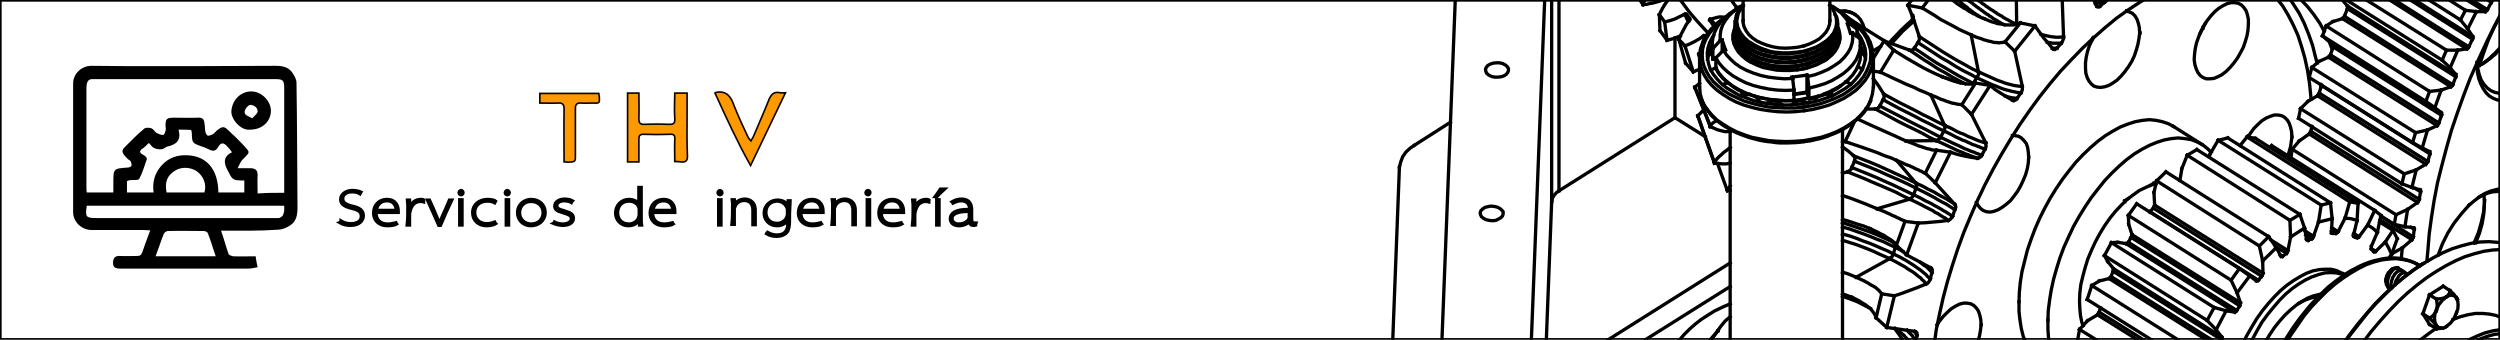 <?xml version="1.0" encoding="utf-8"?>
<!-- Generator: Adobe Illustrator 19.2.1, SVG Export Plug-In . SVG Version: 6.00 Build 0)  -->
<svg version="1.1" id="Capa_1" xmlns="http://www.w3.org/2000/svg" xmlns:xlink="http://www.w3.org/1999/xlink" x="0px" y="0px"
	 viewBox="0 0 752.1 102.2" style="enable-background:new 0 0 752.1 102.2;" xml:space="preserve">
<style type="text/css">
	.st0{fill:none;stroke:#000000;stroke-linecap:square;stroke-miterlimit:10;}
	.st1{fill:#FF9900;stroke:#0C0600;stroke-width:0.5;stroke-miterlimit:10;}
	.st2{stroke:#000000;stroke-miterlimit:10;}
</style>
<polygon class="st0" points="0,0 752.1,0 752.1,102.2 0,102.2 "/>
<path d="M66.5,69.4c0.9,2.5,1.5,4.9,2.3,7.1c0.2,0.3,0.9,0.5,1.3,0.6c2.2,0.1,4.4,0,6.8,0c0.2,1.1,0.3,2.1,0.6,3.3
	c-1,0.2-1.9,0.4-2.8,0.4c-12.8,0-25.6,0-38.5,0c-1.4,0-2.2-0.3-2.2-1.7c0-1.3,0.5-2.2,2.1-2.1c1.7,0.1,3.4,0,5.2,0
	c0.9,0,1.2-0.3,1.5-1.1c0.7-2.1,1.5-4.2,2.4-6.6c-0.8,0-1.3-0.1-1.9-0.1c-5.2,0-10.4,0-15.7,0c-3,0-5.6-2.4-5.6-5.4
	c0-12.9,0-25.7,0-38.7c0-2.9,2.5-5.3,5.5-5.3c3.9,0,7.7,0.1,11.6,0.1c14.6,0,29.2,0,43.8-0.1c2,0,3.8,0.3,5,2c0.6,0.9,1.3,2,1.3,3.1
	c0.2,12.5,0.2,24.8,0.3,37.3c0,2.3-0.2,4.5-2.5,5.8c-1,0.6-2.2,1.1-3.4,1.1C78.1,69.5,72.4,69.4,66.5,69.4z M85.5,58
	c0-0.5,0-0.9,0-1.3c0-10,0-19.9,0-30c0-2.7-0.3-2.9-3.1-2.9c-17.4,0-34.8,0-52.2,0c-0.8,0-1.6,0-2.4,0c-1,0-1.5,0.5-1.7,1.5
	C26,25.9,26,26.5,26,27.2c0,9.8,0,19.5,0,29.3c0,0.5,0,0.9,0.1,1.4c2.8,0,5.3,0,8,0c0-1.1,0-2,0-2.9c0-4.3,0-4.3,4.4-4.6
	c0.4,0,0.9-0.3,1-0.4c0.2-0.4,0-1-0.2-1.5c-0.2-0.3-0.6-0.4-0.9-0.7c-1.7-1.7-2-2.4-0.9-3.5c1.9-1.9,3.8-3.9,5.9-5.6
	c0.4-0.4,1.5-0.3,2.2-0.1c0.6,0.3,1,1.1,1.5,1.4c0.6,0.3,1.3,0.6,2,0.6c0.3,0,0.6-0.8,0.7-1.3c0.2-0.4,0-0.9,0-1.4
	c0-2.2,0.3-2.5,2.7-2.5c2.3,0,4.7,0.1,7.1,0c1.3-0.1,1.8,0.5,1.9,1.6c0.2,0.9,0.1,1.8,0.3,2.7c0.1,0.4,0.4,1,0.7,1.1
	c0.4,0.1,1-0.2,1.5-0.4c0.5-0.3,0.8-0.8,1.3-1.2c1.7-1.3,2.1-1.3,3.6,0.2c1.4,1.3,2.8,2.6,4.1,4c2.4,2.7,2.4,2.1-0.2,4.8
	c-0.5,0.6-0.8,1.4-1.3,2.4c1.6,0,2.8,0,3.8,0c1.4,0,2.2,0.5,2.2,2c-0.1,1.9,0,3.6,0,5.6C80.2,58,82.8,58,85.5,58z M53.7,39
	c0.9,3.2-0.6,4.5-3.4,5.1c-0.6,0.2-1.1,0.8-1.7,0.8c-0.8,0.1-1.7-0.1-2.3-0.4c-0.6-0.3-1-1-1.5-1.5c-0.5,0.5-1.1,1-1.6,1.5
	c0,0-0.1,0.1-0.2,0.1c-1.4,0.9-0.9,1.5,0.3,2.1c0.4,0.2,0.9,0.8,0.9,1.1c-0.7,2-1.3,4.1-2.3,6c-0.3,0.5-1.8,0.3-2.8,0.4
	c-0.3,0-0.6,0.2-0.9,0.3c0,1.2,0,2.3,0,3.4c2.7,0,5.2,0,8,0c-0.4-3.1,0.3-5.7,2.3-8c2.1-2.4,4.7-3.3,7.7-3.2c6,0.2,9.4,4.2,9.5,11.2
	c2.6,0,5.2,0,7.8,0c0-1.3,0-2.4,0-3.6c-3.8,0-3.5-0.2-5.2-3.4c-1.2-2.4-0.8-4,1.5-5.1c-0.5-0.7-0.9-1.2-1.4-1.7
	c-1.1-1.3-2-1.3-2.8,0.2c-0.6,1-1.4,1.3-2.4,0.8c-0.9-0.4-1.7-0.8-2.7-1.1c-2.7-1-2.7-1-2.8-4c0-0.3-0.1-0.6-0.2-0.9
	C56.4,39,55.2,39,53.7,39z M85.5,61.9c-19.9,0-39.7,0-59.4,0c-0.5,3.4-0.3,3.7,3.1,3.7c17.9,0,35.8,0,53.7,0c0.5,0,1.1,0.1,1.5-0.2
	c0.4-0.2,0.9-0.7,0.9-1.2C85.6,63.6,85.5,62.8,85.5,61.9z M64.9,77.1c-0.9-2.5-1.5-4.8-2.4-7c-0.1-0.3-0.8-0.6-1.1-0.6
	c-3.6,0-7.3-0.1-10.9,0c-0.4,0-1,0.4-1.2,0.8c-0.9,2.2-1.6,4.5-2.5,6.8C52.8,77.1,58.8,77.1,64.9,77.1z M61.5,57.9
	c0.7-2.4-0.2-4.8-2.2-6.3c-1.8-1.3-4.5-1.5-6.4-0.4c-2.6,1.5-3.4,3.5-2.8,6.7C53.9,57.9,57.7,57.9,61.5,57.9z"/>
<path class="st1" d="M192.2,48.7c-1.3,0-2.2,0-3.4,0c0-6.9,0-13.8,0-20.7c1.1,0,2.2,0,3.4,0c0,2.6,0.1,5.2,0,7.7
	c0,1.3,0.4,1.8,1.7,1.7c2.5-0.1,5-0.1,7.4,0c1.5,0.1,1.8-0.5,1.7-1.9c-0.2-2.4,0-5,0-7.5c1.2,0,2.4,0,3.7,0c0,2.2,0,4.3,0,6.5
	c0,4-0.1,8.2,0.1,12.2c0.1,1.7-0.5,2.2-2.1,2c-0.5-0.1-1-0.1-1.7-0.1c0-2.3-0.1-4.5,0-6.7c0.1-1.2-0.3-1.6-1.5-1.5
	c-2.7,0.1-5.2,0.1-7.9,0c-1.1,0-1.4,0.4-1.4,1.4C192.2,44.1,192.2,46.3,192.2,48.7z"/>
<path class="st1" d="M236.3,27.9c-3.5,7.3-6.9,14.4-10.5,21.9c-4.1-7.3-7.4-14.6-10.7-21.8c0.2-0.1,0.3-0.2,0.3-0.2
	c3.2-0.6,4.5,1.3,5.4,3.9c1.3,3.3,2.8,6.5,4.3,9.7c0.2,0.3,0.4,0.5,0.8,1c0.3-0.5,0.5-0.8,0.7-1.2c1.6-3.8,3.3-7.6,4.8-11.4
	c0.7-1.5,1.5-2.3,3.3-1.9C235.1,28,235.6,27.9,236.3,27.9z"/>
<path class="st1" d="M169.7,48.7c0-5.4-0.1-10.6,0-15.8c0-1.5-0.4-2-1.9-1.9c-1.8,0.1-3.5,0-5.4,0c0-1,0-1.9,0-2.9
	c5.9,0,11.7,0,17.7,0c0,0.3,0.2,0.7,0.2,1c0.1,2,0.1,2-2.1,1.9c-1,0-2.2,0.1-3.3,0c-1.2-0.1-1.8,0.3-1.8,1.6c0,4.5,0,9.1,0,13.6
	c0,2.5,0.2,2.5-2.4,2.6C170.4,48.7,170.2,48.7,169.7,48.7z"/>
<path d="M75.3,39c-2.9,0.4-5.8-3.2-5.7-5.5c0.2-3.4,2.8-6,6-6c3.1,0,5.9,2.9,5.9,5.8C81.5,36.6,78.8,39,75.3,39z M75.9,35.6
	c0.7-1,2.3-1.6,1.3-3.1c-0.4-0.6-1.5-1.1-2.1-0.9s-1.3,1.1-1.5,1.8C73.4,34.8,74.8,34.9,75.9,35.6z"/>
<g>
	<g>
		<path class="st2" d="M102.6,66.5c0.8,0.5,1.8,0.8,3,0.8c2,0,3.1-0.9,3.1-2.2c0-1.3-0.7-1.9-2.8-2.4c-2.8-0.7-3.4-1.5-3.4-2.8
			c0-1.4,1.5-2.6,3.5-2.6c1.2,0,2.2,0.3,2.6,0.5c-0.1,0.2-0.2,0.3-0.3,0.5c-0.3-0.2-1.1-0.6-2.3-0.6c-2.2,0-2.9,1.2-2.9,2
			c0,1.1,0.7,1.8,2.8,2.3c2.2,0.5,3.4,1.2,3.4,2.9c0,1.3-1,2.9-3.9,2.9c-1.1,0-2.4-0.3-3.2-0.8C102.5,66.9,102.6,66.8,102.6,66.5z"
			/>
		<path class="st2" d="M113.1,63.9c0,2.4,1.5,3.5,3.5,3.5c1.4,0,2-0.3,2.5-0.4c0.1,0.2,0.1,0.3,0.2,0.4c-0.3,0.2-1.2,0.5-2.8,0.5
			c-2.5,0-4.1-1.6-4.1-3.8c0-2.6,1.8-4.1,4-4.1c2.8,0,3.4,2.2,3.4,3.4c0,0.2,0,0.3,0,0.5C117.1,63.9,115.7,63.9,113.1,63.9z
			 M119.2,63.3c0-0.9-0.4-2.9-2.8-2.9c-2.1,0-3,1.5-3.2,2.9C115.5,63.3,116.7,63.3,119.2,63.3z"/>
		<path class="st2" d="M122.7,62.8c0-0.8,0-1.7-0.1-2.6c0.3,0,0.3,0,0.6,0c0,1,0,1.5,0,2.6l0,0c0.5-1.9,1.8-2.8,3.4-2.8
			c0.3,0,0.6,0,0.9,0.2c0,0.3-0.1,0.3-0.1,0.5c-0.3-0.1-0.6-0.1-0.9-0.1c-1.5,0-2.7,0.9-3.2,3.2c-0.1,0.3-0.1,0.9-0.1,1.3
			c0,1,0,1.6,0,2.6c-0.3,0-0.4,0-0.7,0C122.7,65.8,122.7,64.7,122.7,62.8z"/>
		<path class="st2" d="M129.2,60.2c0.9,1.9,1.3,2.9,2.1,4.8c0.3,0.8,0.6,1.4,0.9,2.1l0,0c0.3-0.7,0.6-1.3,0.9-2.1
			c0.9-1.9,1.3-2.9,2.1-4.8c0.3,0,0.4,0,0.7,0c-1.4,3-2.1,4.5-3.4,7.6c-0.3,0-0.3,0-0.5,0c-1.3-3-2-4.5-3.4-7.6
			C128.9,60.2,129,60.2,129.2,60.2z"/>
		<path class="st2" d="M139.3,58c0,0.3-0.3,0.6-0.6,0.6s-0.6-0.3-0.6-0.6s0.3-0.7,0.6-0.7S139.3,57.6,139.3,58z M138.3,67.7
			c0-3,0-4.5,0-7.6c0.3,0,0.4,0,0.7,0c0,3,0,4.5,0,7.6C138.7,67.7,138.6,67.7,138.3,67.7z"/>
		<path class="st2" d="M149.1,67.3c-0.3,0.2-1.3,0.6-2.7,0.6c-2.5,0-4.2-1.6-4.2-3.9c0-2.5,2-4,4.5-4c1.2,0,2.2,0.3,2.4,0.5
			c-0.1,0.2-0.2,0.3-0.3,0.5c-0.5-0.3-1.2-0.5-2.2-0.5c-2.5,0-3.8,1.6-3.8,3.4c0,2,1.5,3.4,3.6,3.4c1.2,0,1.9-0.3,2.4-0.5
			C148.9,67,149,67.2,149.1,67.3z"/>
		<path class="st2" d="M153.2,58c0,0.3-0.3,0.6-0.6,0.6S152,58.3,152,58s0.3-0.7,0.6-0.7C153,57.4,153.2,57.6,153.2,58z M152.3,67.7
			c0-3,0-4.5,0-7.6c0.3,0,0.4,0,0.7,0c0,3,0,4.5,0,7.6C152.6,67.7,152.5,67.7,152.3,67.7z"/>
		<path class="st2" d="M164,63.9c0,2.6-2.1,4-4.3,4c-2.3,0-4-1.7-4-3.9c0-2.6,2.1-4,4.1-4C162.3,60,164,61.7,164,63.9z M156.3,64
			c0,2.1,1.7,3.4,3.5,3.4c2.4,0,3.6-1.7,3.6-3.4c0-2.1-1.7-3.4-3.5-3.4C157.5,60.5,156.3,62.3,156.3,64z"/>
		<path class="st2" d="M166.8,66.8c0.5,0.3,1.6,0.6,2.5,0.6c1.5,0,2.6-0.7,2.6-1.6c0-1-0.9-1.3-2.2-1.7c-0.3-0.1-0.3-0.1-0.6-0.2
			c-1.5-0.4-2.2-0.9-2.2-1.9c0-1.2,1.2-2.1,3-2.1c0.8,0,1.8,0.2,2.3,0.5c-0.2,0.2-0.2,0.3-0.3,0.5c-0.3-0.2-1.2-0.5-2.2-0.5
			c-1.2,0-2.2,0.6-2.2,1.5s1,1.2,2.2,1.5c0.2,0.1,0.3,0.1,0.5,0.2c1.5,0.4,2.3,0.9,2.3,2.1c0,1.3-1.3,2.1-3.2,2.1
			c-0.9,0-2.1-0.3-2.8-0.6C166.7,67.1,166.7,67,166.8,66.8z"/>
		<path class="st2" d="M192.9,56.4c0,3.2,0,6.3,0,9.5c0,0.6,0,1.2,0.1,1.8c-0.3,0-0.3,0-0.6,0c0-0.7,0-0.9-0.1-1.6l0,0
			c-0.4,0.9-1.5,1.8-3.3,1.8c-2.2,0-3.8-1.7-3.8-3.8c0-2.4,1.8-4.1,4-4.1c1.7,0,2.7,0.8,3,1.4l0,0c0-2,0-3,0-5
			C192.6,56.4,192.6,56.4,192.9,56.4z M192.3,63.2c0-0.3,0-0.5-0.1-0.8c-0.3-1.1-1.5-1.9-3-1.9c-2,0-3.4,1.4-3.4,3.5
			c0,1.7,1,3.4,3.4,3.4c1.4,0,2.7-0.9,3-2.2c0.1-0.2,0.1-0.4,0.1-0.7C192.3,64,192.3,63.8,192.3,63.2z"/>
		<path class="st2" d="M196.3,63.9c0,2.4,1.5,3.5,3.5,3.5c1.4,0,2-0.3,2.5-0.4c0.1,0.2,0.1,0.3,0.2,0.4c-0.3,0.2-1.2,0.5-2.8,0.5
			c-2.5,0-4.1-1.6-4.1-3.8c0-2.6,1.8-4.1,4-4.1c2.8,0,3.4,2.2,3.4,3.4c0,0.2,0,0.3,0,0.5C200.3,63.9,199,63.9,196.3,63.9z
			 M202.4,63.3c0-0.9-0.4-2.9-2.8-2.9c-2.1,0-3,1.5-3.2,2.9C198.7,63.3,199.9,63.3,202.4,63.3z"/>
		<path class="st2" d="M217.2,58c0,0.3-0.3,0.6-0.6,0.6S216,58.3,216,58s0.3-0.7,0.6-0.7C216.9,57.4,217.2,57.6,217.2,58z
			 M216.2,67.7c0-3,0-4.5,0-7.6c0.3,0,0.4,0,0.7,0c0,3,0,4.5,0,7.6C216.6,67.7,216.5,67.7,216.2,67.7z"/>
		<path class="st2" d="M220.4,61.9c0-0.6,0-1.1-0.1-1.8c0.3,0,0.3,0,0.6,0c0,0.6,0,0.9,0.1,1.5l0,0c0.5-1,1.7-1.7,3.1-1.7
			c0.7,0,3.1,0.3,3.1,3.4c0,1.7,0,2.6,0,4.3c-0.3,0-0.4,0-0.7,0c0-1.8,0-2.6,0-4.4c0-1.5-0.7-2.9-2.6-2.9c-1.3,0-2.5,0.8-2.8,1.9
			c-0.1,0.2-0.2,0.4-0.2,0.7c0,1.9,0,2.8,0,4.6c-0.3,0-0.4,0-0.7,0C220.4,65.4,220.4,64.3,220.4,61.9z"/>
		<path class="st2" d="M237.5,66.6c0,1.3-0.2,2.2-0.5,2.9c-0.7,1.2-2.2,1.6-3.4,1.6c-1.1,0-2.2-0.3-3-0.8c0.1-0.2,0.2-0.3,0.3-0.4
			c0.7,0.4,1.6,0.8,2.8,0.8c1.9,0,3.3-0.9,3.3-3.3c0-0.5,0-0.7,0-1.2l0,0c-0.5,0.8-1.5,1.7-3.3,1.7c-2.3,0-3.8-1.8-3.8-3.7
			c0-2.6,2-4,4-4c1.8,0,2.8,0.9,3.1,1.6l0,0c0-0.6,0-0.8,0.1-1.4c0.3,0,0.3,0,0.6,0c0,0.6-0.1,1.2-0.1,1.8
			C237.5,63.9,237.5,64.8,237.5,66.6z M236.9,63.2c0-0.3,0-0.6-0.2-0.8c-0.4-1-1.5-1.9-2.9-1.9c-2,0-3.4,1.4-3.4,3.4
			c0,1.6,1,3.3,3.4,3.3c1.3,0,2.5-0.8,2.9-1.9c0.1-0.3,0.2-0.6,0.2-0.8C236.9,64,236.9,63.7,236.9,63.2z"/>
		<path class="st2" d="M240.9,63.9c0,2.4,1.5,3.5,3.5,3.5c1.4,0,2-0.3,2.5-0.4c0.1,0.2,0.1,0.3,0.2,0.4c-0.3,0.2-1.2,0.5-2.8,0.5
			c-2.5,0-4.1-1.6-4.1-3.8c0-2.6,1.8-4.1,4-4.1c2.8,0,3.4,2.2,3.4,3.4c0,0.2,0,0.3,0,0.5C244.9,63.9,243.6,63.9,240.9,63.9z
			 M247,63.3c0-0.9-0.4-2.9-2.8-2.9c-2.1,0-3,1.5-3.2,2.9C243.4,63.3,244.6,63.3,247,63.3z"/>
		<path class="st2" d="M250.5,61.9c0-0.6,0-1.1-0.1-1.8c0.3,0,0.3,0,0.6,0c0,0.6,0,0.9,0.1,1.5l0,0c0.5-1,1.7-1.7,3.1-1.7
			c0.7,0,3.1,0.3,3.1,3.4c0,1.7,0,2.6,0,4.3c-0.3,0-0.4,0-0.7,0c0-1.8,0-2.6,0-4.4c0-1.5-0.7-2.9-2.6-2.9c-1.3,0-2.5,0.8-2.8,1.9
			c-0.1,0.2-0.2,0.4-0.2,0.7c0,1.9,0,2.8,0,4.6c-0.3,0-0.4,0-0.7,0C250.5,65.4,250.5,64.3,250.5,61.9z"/>
		<path class="st2" d="M261.7,58c0,0.3-0.3,0.6-0.6,0.6c-0.3,0-0.6-0.3-0.6-0.6s0.3-0.7,0.6-0.7C261.6,57.4,261.7,57.6,261.7,58z
			 M260.9,67.7c0-3,0-4.5,0-7.6c0.3,0,0.4,0,0.7,0c0,3,0,4.5,0,7.6C261.2,67.7,261.1,67.7,260.9,67.7z"/>
		<path class="st2" d="M265.1,63.9c0,2.4,1.5,3.5,3.5,3.5c1.4,0,2-0.3,2.5-0.4c0.1,0.2,0.1,0.3,0.2,0.4c-0.3,0.2-1.2,0.5-2.8,0.5
			c-2.5,0-4.1-1.6-4.1-3.8c0-2.6,1.8-4.1,4-4.1c2.8,0,3.4,2.2,3.4,3.4c0,0.2,0,0.3,0,0.5C269.1,63.9,267.7,63.9,265.1,63.9z
			 M271.2,63.3c0-0.9-0.4-2.9-2.8-2.9c-2.1,0-3,1.5-3.2,2.9C267.6,63.3,268.8,63.3,271.2,63.3z"/>
		<path class="st2" d="M274.7,62.8c0-0.8,0-1.7-0.1-2.6c0.3,0,0.3,0,0.6,0c0,1,0,1.5,0,2.6l0,0c0.5-1.9,1.8-2.8,3.4-2.8
			c0.3,0,0.6,0,0.9,0.2c0,0.3-0.1,0.3-0.1,0.5c-0.3-0.1-0.6-0.1-0.9-0.1c-1.5,0-2.7,0.9-3.2,3.2c-0.1,0.3-0.1,0.9-0.1,1.3
			c0,1,0,1.6,0,2.6c-0.3,0-0.4,0-0.7,0C274.7,65.8,274.7,64.7,274.7,62.8z"/>
		<path class="st2" d="M284.1,56.9c-0.9,0.8-1.3,1.3-2.2,2.2c-0.2,0-0.3,0-0.5,0c0.6-0.8,0.9-1.3,1.5-2.2
			C283.4,56.9,283.7,56.9,284.1,56.9z M281.8,67.7c0-3,0-4.5,0-7.6c0.3,0,0.4,0,0.7,0c0,3,0,4.5,0,7.6
			C282.2,67.7,282,67.7,281.8,67.7z"/>
		<path class="st2" d="M293.5,67.7c-0.3,0.1-0.4,0.1-0.6,0.1c-0.8,0-1.2-0.3-1.2-1.3l0,0c-0.4,0.6-1.5,1.4-3.2,1.4
			c-2,0-2.6-1.2-2.6-2.1c0-1.7,1.6-2.8,5.5-2.8c0.1,0,0.2,0,0.3,0c0-0.1,0-0.1,0-0.2c0-0.5-0.2-2.4-2.5-2.4c-0.9,0-1.7,0.3-2.5,0.7
			c-0.1-0.2-0.2-0.3-0.3-0.4c1-0.6,2.1-0.8,2.8-0.8c3,0,3.1,2.3,3.1,3.3c0,1,0,1.6,0,2.6s0.3,1.3,0.9,1.3c0.2,0,0.3,0,0.4,0
			C293.5,67.4,293.5,67.5,293.5,67.7z M291.6,63.6c-0.1,0-0.2,0-0.3,0c-2.3,0-4.9,0.4-4.9,2.1c0,1.1,0.9,1.7,2,1.7
			c1.8,0,2.8-0.9,3.1-1.6c0.1-0.2,0.1-0.3,0.1-0.4C291.6,64.7,291.6,64.4,291.6,63.6z"/>
	</g>
</g>
<polyline class="st0" points="736,89.3 734.7,90.4 733.6,91.8 732.9,93.5 "/>
<polyline class="st0" points="733,90 733.1,90.8 733.2,91.7 733.2,92.2 733.1,92.6 732.9,93.5 "/>
<polyline class="st0" points="736,89.3 735.3,89.6 734.9,89.7 734.6,89.8 733.8,89.9 733,90 "/>
<polyline class="st0" points="732.9,93.5 732.5,94.2 732.3,94.5 732.1,94.8 731.5,95.3 730.9,95.7 "/>
<line class="st0" x1="728.9" y1="94.4" x2="730.9" y2="95.7"/>
<line class="st0" x1="728.9" y1="94.4" x2="730.9" y2="88.7"/>
<line class="st0" x1="730.9" y1="88.7" x2="733" y2="90"/>
<line class="st0" x1="730.9" y1="88.7" x2="735" y2="86.1"/>
<line class="st0" x1="735" y1="86.1" x2="737" y2="87.4"/>
<polyline class="st0" points="737,87.4 737,87.9 736.8,88.4 736.6,88.6 736.5,88.9 736,89.3 "/>
<polyline class="st0" points="736,98.2 737.3,97.1 738.3,95.7 739,94.1 "/>
<polyline class="st0" points="732.9,97.9 733.6,98.5 734.4,98.7 735.2,98.7 736,98.2 "/>
<polyline class="st0" points="732.9,93.5 732.5,94.5 732.4,95.7 732.5,96.8 732.9,97.9 "/>
<polyline class="st0" points="739,89.6 738.4,89 737.6,88.8 736.7,88.9 736,89.3 "/>
<polyline class="st0" points="739,94.1 739.4,93 739.5,91.8 739.4,90.7 739,89.6 "/>
<polyline class="st0" points="730.9,95.7 732.1,96.9 732.5,97.4 732.9,97.9 "/>
<polyline class="st0" points="739,89.6 738.6,89.1 738.2,88.5 737,87.4 "/>
<polyline class="st0" points="732.9,97.9 733.1,98.3 733.2,98.5 733.2,98.6 733.1,98.7 733,98.9 "/>
<line class="st0" x1="730.9" y1="97.6" x2="733" y2="98.9"/>
<line class="st0" x1="730.9" y1="97.6" x2="728.9" y2="94.4"/>
<polyline class="st0" points="720.5,85.6 720.6,85 720.9,84.3 721.3,83.7 721.6,83.1 722.1,82.6 722.3,82.4 722.5,82.3 722.7,82.2 
	722.9,82.1 723.3,82 "/>
<polyline class="st0" points="723.3,82 723.5,82.1 723.7,82.2 723.9,82.3 724,82.6 "/>
<polyline class="st0" points="719.5,86.6 719.3,85.8 719.3,85.4 719.4,84.9 719.5,84.4 719.7,84 719.8,83.5 720.1,83.1 720.3,82.7 
	720.5,82.4 720.8,82.1 721.1,81.8 721.4,81.6 721.7,81.5 722.2,81.3 "/>
<polyline class="st0" points="722.2,81.3 722.5,81.4 722.7,81.5 722.8,81.6 722.9,81.9 "/>
<polyline class="st0" points="719,86.9 718.7,86.7 718.6,86.6 718.5,86.4 718.4,86 718.3,85.5 718.2,85 718.3,84.4 718.4,83.9 
	718.6,83.3 718.8,82.7 719.1,82.2 719.4,81.8 719.7,81.4 720.1,81 720.5,80.8 720.8,80.7 721.1,80.6 "/>
<polyline class="st0" points="721.1,80.6 721.4,80.7 721.6,80.8 721.8,81 721.9,81.2 "/>
<polyline class="st0" points="719.7,81 719.4,81.2 719.2,81.4 718.7,81.9 718.3,82.5 718,83.2 717.8,83.9 717.8,84.3 717.8,84.6 
	717.8,84.9 717.9,85.2 717.9,85.5 718.1,85.7 "/>
<polyline class="st0" points="719.4,81.3 719.7,81 719.9,80.9 720.1,80.8 "/>
<polyline class="st0" points="718.7,86.7 718.5,86.6 718.4,86.4 718.2,86.1 718.1,85.8 718,85.5 718,85.1 718,84.8 718,84.4 
	718.1,83.9 718.2,83.5 718.5,82.7 718.7,82.3 718.9,82 719.4,81.3 "/>
<line class="st0" x1="722" y1="81.1" x2="722.4" y2="81.3"/>
<line class="st0" x1="723.1" y1="81.8" x2="723.4" y2="82"/>
<line class="st0" x1="733" y1="98.9" x2="734.1" y2="98.7"/>
<polyline class="st0" points="721.5,80.7 720.7,80.6 720,80.8 719.4,81.3 "/>
<line class="st0" x1="739.2" y1="90" x2="739" y2="89.6"/>
<polyline class="st0" points="719.4,81.2 718.5,82.1 718,83.1 717.8,84.3 "/>
<polyline class="st0" points="705,82.4 704.4,82.1 702.9,81.4 701.3,81 699.5,81 697.7,81.1 695.8,81.5 693.9,82.2 692,83.2 
	690,84.4 688,85.8 686.1,87.4 684.2,89.3 682.4,91.3 680.6,93.5 678.9,95.9 677.4,98.4 675.9,101 675.3,102.2 "/>
<line class="st0" x1="668.3" y1="102.2" x2="668.3" y2="102.2"/>
<polyline class="st0" points="668.3,102.2 668.5,101.8 668.4,101.4 "/>
<line class="st0" x1="668.4" y1="101.4" x2="666.7" y2="99.2"/>
<line class="st0" x1="669.7" y1="93.5" x2="666.7" y2="99.2"/>
<line class="st0" x1="672.3" y1="93.9" x2="669.7" y2="93.5"/>
<polyline class="st0" points="672.3,93.9 672.6,93.7 672.9,93.4 "/>
<line class="st0" x1="673.8" y1="92" x2="672.9" y2="93.4"/>
<polyline class="st0" points="673.8,92 673.9,91.6 674,91.1 "/>
<line class="st0" x1="674" y1="91.1" x2="673" y2="88.1"/>
<line class="st0" x1="676.8" y1="83" x2="673" y2="88.1"/>
<line class="st0" x1="678.8" y1="84.5" x2="676.8" y2="83"/>
<polyline class="st0" points="678.8,84.5 679.2,84.5 679.4,84.3 "/>
<line class="st0" x1="680.4" y1="83.1" x2="679.4" y2="84.3"/>
<line class="st0" x1="680.4" y1="83.1" x2="680.8" y2="82.2"/>
<line class="st0" x1="680.8" y1="82.2" x2="680.7" y2="78.5"/>
<line class="st0" x1="684.8" y1="74.5" x2="680.7" y2="78.5"/>
<line class="st0" x1="686.2" y1="77.1" x2="684.8" y2="74.5"/>
<polyline class="st0" points="686.7,77.1 686.7,77.1 686.6,77.2 686.5,77.2 686.4,77.2 686.4,77.2 686.3,77.2 686.2,77.1 
	686.2,77.1 "/>
<line class="st0" x1="687.9" y1="76.2" x2="686.7" y2="77.1"/>
<line class="st0" x1="687.9" y1="76.2" x2="688.3" y2="75.4"/>
<line class="st0" x1="688.3" y1="75.4" x2="689.1" y2="71.3"/>
<line class="st0" x1="693.3" y1="68.6" x2="689.1" y2="71.3"/>
<line class="st0" x1="693.9" y1="72" x2="693.3" y2="68.6"/>
<polyline class="st0" points="693.9,72 694,72.2 694.2,72.3 694.4,72.3 "/>
<line class="st0" x1="695.5" y1="71.8" x2="694.4" y2="72.3"/>
<polyline class="st0" points="695.5,71.8 695.8,71.5 696,71.1 "/>
<line class="st0" x1="696" y1="71.1" x2="697.5" y2="66.8"/>
<line class="st0" x1="701.6" y1="65.8" x2="697.5" y2="66.8"/>
<line class="st0" x1="701.4" y1="69.8" x2="701.6" y2="65.8"/>
<polyline class="st0" points="701.7,70.2 701.6,70.2 701.6,70.2 701.5,70.2 701.5,70.2 701.4,70.1 701.4,70 701.4,69.9 701.4,69.8 
	"/>
<line class="st0" x1="702.7" y1="70.2" x2="701.7" y2="70.2"/>
<polyline class="st0" points="702.7,70.2 703.1,70 703.4,69.7 "/>
<line class="st0" x1="703.4" y1="69.7" x2="705.5" y2="65.6"/>
<polyline class="st0" points="709.1,66.3 707.3,65.8 705.5,65.6 "/>
<line class="st0" x1="708.1" y1="70.5" x2="709.1" y2="66.3"/>
<polyline class="st0" points="708.3,71.2 708.2,71.1 708.1,71.1 708.1,71 708,70.9 708,70.8 708,70.7 708,70.6 708.1,70.5 "/>
<line class="st0" x1="709.1" y1="71.5" x2="708.3" y2="71.2"/>
<polyline class="st0" points="709.1,71.5 709.4,71.5 709.7,71.2 "/>
<line class="st0" x1="709.7" y1="71.2" x2="712.3" y2="67.7"/>
<polyline class="st0" points="715.2,69.9 713.9,68.7 712.3,67.7 "/>
<line class="st0" x1="713.4" y1="74.1" x2="715.2" y2="69.9"/>
<line class="st0" x1="713.4" y1="74.1" x2="713.4" y2="74.9"/>
<line class="st0" x1="714.1" y1="75.7" x2="713.4" y2="74.9"/>
<line class="st0" x1="729.2" y1="79.2" x2="728.6" y2="79.5"/>
<line class="st0" x1="558" y1="4.3" x2="558" y2="4.3"/>
<line class="st0" x1="662.5" y1="43.5" x2="653.8" y2="38"/>
<polyline class="st0" points="575.6,5.8 574.7,6.5 573.8,7.3 571.9,9.1 570.2,10.9 569.3,11.8 568.4,12.9 "/>
<polyline class="st0" points="727.3,79.6 726.3,79 725.2,78.6 724,78.2 722.9,77.9 721.7,77.7 720.5,77.6 719.2,77.6 717.9,77.7 
	716.6,77.9 715.3,78.2 714,78.5 712.7,78.9 711.4,79.4 710,80 708.7,80.7 707.3,81.4 706,82.2 704.6,83.2 703.3,84.1 702,85.1 
	700.6,86.2 699.3,87.4 698,88.7 696.8,90 695.5,91.3 694.3,92.7 691.9,95.7 689.6,98.9 687.5,102.2 "/>
<line class="st0" x1="566.9" y1="12.3" x2="557.3" y2="6.3"/>
<line class="st0" x1="705.4" y1="82.7" x2="705" y2="82.4"/>
<line class="st0" x1="560.3" y1="20.8" x2="558.9" y2="20.1"/>
<polyline class="st0" points="556.8,25.3 555.9,24.8 555.2,24.7 "/>
<polyline class="st0" points="551.2,27.3 551,27.9 551,28.8 "/>
<polyline class="st0" points="551.1,28.8 550.1,28.4 549,28.3 "/>
<polyline class="st0" points="546.9,29 546.3,29.7 545.7,30.6 "/>
<polyline class="st0" points="543.9,31 542.6,30.4 541.3,30.3 540.1,30.7 539,31.6 "/>
<polyline class="st0" points="536.3,31.6 535.2,30.7 533.9,30.4 532.6,30.5 531.4,31.1 "/>
<polyline class="st0" points="529.5,30.7 528.9,29.8 528,29 "/>
<polyline class="st0" points="526.3,28.4 525.2,28.6 524.1,29 "/>
<polyline class="st0" points="524.1,28.9 524.1,28.3 523.8,27.4 "/>
<line class="st0" x1="519.8" y1="24.9" x2="518.3" y2="25.4"/>
<line class="st0" x1="516.3" y1="20.3" x2="514.7" y2="21.1"/>
<line class="st0" x1="515.1" y1="15.6" x2="513.8" y2="16.9"/>
<line class="st0" x1="560.9" y1="16.7" x2="559.7" y2="15.4"/>
<polyline class="st0" points="562.6,12.7 562.1,11.6 561.8,11.1 561.4,10.6 560.7,9.5 559.9,8.5 559,7.6 557.9,6.7 556.8,5.9 
	555.6,5.1 "/>
<polyline class="st0" points="518.9,5.3 518.3,5.7 517.8,6 516.7,6.9 515.8,7.8 514.8,8.7 514.1,9.6 513.4,10.6 512.7,11.6 
	512.5,12.1 512.3,12.7 "/>
<line class="st0" x1="563.6" y1="26.1" x2="563.6" y2="17.2"/>
<line class="st0" x1="511.3" y1="17.2" x2="511.3" y2="26.1"/>
<polyline class="st0" points="512.2,30.6 512.5,31.4 512.9,32.1 513.5,32.8 514,33.6 514.5,34.3 515.1,35 515.8,35.6 516.5,36.3 
	517.3,36.9 518.1,37.5 519,38.1 519.9,38.6 520.8,39.1 521.7,39.6 522.8,40.1 523.8,40.5 524.9,40.9 526,41.3 527.1,41.6 
	528.2,41.9 529.4,42.2 530.5,42.4 531.8,42.6 532.9,42.7 534.2,42.9 535.4,43 536.6,43 537.8,43 540.3,42.9 541.5,42.8 542.7,42.6 
	"/>
<polyline class="st0" points="542.7,42.6 544.5,42.4 546.2,42 547.9,41.6 549.5,41.1 551,40.5 552.5,39.9 554,39.2 555.3,38.4 
	556.6,37.6 557.7,36.7 558.8,35.8 559.8,34.9 560.7,33.9 561.5,32.8 561.8,32.2 562.1,31.7 562.7,30.5 "/>
<polyline class="st0" points="517.7,22.8 518.3,23.6 519.1,24.3 519.9,25 520.9,25.7 521.8,26.4 522.8,27 523.9,27.5 525.1,28.1 "/>
<polyline class="st0" points="516.2,20.5 516.8,21.7 517.2,22.3 517.7,22.8 "/>
<line class="st0" x1="559.7" y1="16.2" x2="559.7" y2="13.1"/>
<polyline class="st0" points="544.7,29.7 545.9,29.4 547.1,29 548.3,28.7 549.4,28.2 550.5,27.7 551.6,27.2 552.6,26.7 553.5,26 "/>
<line class="st0" x1="544.4" y1="29.7" x2="544.7" y2="29.7"/>
<line class="st0" x1="543.6" y1="27.8" x2="544.3" y2="29.7"/>
<line class="st0" x1="539.7" y1="28.4" x2="543.7" y2="27.9"/>
<line class="st0" x1="523.3" y1="2.1" x2="521.7" y2="3.2"/>
<line class="st0" x1="515.1" y1="13.1" x2="515.1" y2="16.2"/>
<line class="st0" x1="515.4" y1="17.8" x2="516.2" y2="17.7"/>
<line class="st0" x1="553.2" y1="3.2" x2="551.6" y2="2.1"/>
<line class="st0" x1="550.5" y1="6.2" x2="550.5" y2="0"/>
<line class="st0" x1="524.4" y1="0" x2="524.4" y2="6.2"/>
<line class="st0" x1="552.8" y1="7.5" x2="552.8" y2="7.2"/>
<line class="st0" x1="552.8" y1="8.9" x2="552.8" y2="8.6"/>
<line class="st0" x1="552.8" y1="10.3" x2="552.8" y2="10"/>
<line class="st0" x1="552.8" y1="11.7" x2="552.8" y2="11.3"/>
<line class="st0" x1="522" y1="12" x2="522" y2="12.3"/>
<line class="st0" x1="522" y1="10.6" x2="522" y2="11"/>
<line class="st0" x1="522" y1="9.3" x2="522" y2="9.6"/>
<line class="st0" x1="522" y1="7.9" x2="522" y2="8.2"/>
<line class="st0" x1="522" y1="6.5" x2="522" y2="6.8"/>
<line class="st0" x1="554.3" y1="102.2" x2="554.3" y2="39"/>
<line class="st0" x1="520.5" y1="39" x2="520.5" y2="102.2"/>
<line class="st0" x1="734.1" y1="98.8" x2="734.7" y2="98.7"/>
<line class="st0" x1="721.6" y1="80.8" x2="721.5" y2="80.7"/>
<line class="st0" x1="722.7" y1="81.5" x2="722.4" y2="81.3"/>
<line class="st0" x1="723.7" y1="82.2" x2="723.4" y2="82"/>
<line class="st0" x1="718.7" y1="86.7" x2="719" y2="86.9"/>
<line class="st0" x1="739.3" y1="90.1" x2="739.2" y2="90"/>
<line class="st0" x1="719.5" y1="81.1" x2="719.4" y2="81.2"/>
<line class="st0" x1="719.9" y1="80.9" x2="719.9" y2="80.9"/>
<line class="st0" x1="717.8" y1="84.3" x2="717.8" y2="84.5"/>
<line class="st0" x1="706.2" y1="1.8" x2="738.8" y2="22.4"/>
<line class="st0" x1="706.2" y1="1.8" x2="704.5" y2="-0.2"/>
<line class="st0" x1="729.8" y1="30.5" x2="732.5" y2="32.4"/>
<line class="st0" x1="730.9" y1="27.5" x2="729.8" y2="30.5"/>
<line class="st0" x1="734.4" y1="27.1" x2="730.9" y2="27.5"/>
<line class="st0" x1="698.7" y1="10.8" x2="729.8" y2="30.5"/>
<line class="st0" x1="699.8" y1="7.8" x2="698.7" y2="10.8"/>
<line class="st0" x1="730.9" y1="27.5" x2="699.8" y2="7.8"/>
<line class="st0" x1="699.8" y1="7.8" x2="701.8" y2="6.5"/>
<line class="st0" x1="737.3" y1="26.1" x2="704.7" y2="5.6"/>
<line class="st0" x1="704.7" y1="5.6" x2="701.8" y2="6.5"/>
<line class="st0" x1="701.8" y1="13.4" x2="734.4" y2="33.9"/>
<line class="st0" x1="699.9" y1="11.8" x2="698.7" y2="10.8"/>
<line class="st0" x1="701.8" y1="13.4" x2="699.9" y2="11.8"/>
<line class="st0" x1="725.8" y1="42.9" x2="728.7" y2="44.5"/>
<line class="st0" x1="726.7" y1="39.9" x2="725.8" y2="42.9"/>
<line class="st0" x1="730.3" y1="39.1" x2="726.7" y2="39.9"/>
<line class="st0" x1="694.7" y1="23.3" x2="725.8" y2="42.9"/>
<line class="st0" x1="695.5" y1="20.3" x2="694.7" y2="23.3"/>
<line class="st0" x1="726.7" y1="39.9" x2="695.5" y2="20.3"/>
<line class="st0" x1="695.5" y1="20.3" x2="697.6" y2="18.5"/>
<line class="st0" x1="733.2" y1="37.8" x2="700.5" y2="17.2"/>
<line class="st0" x1="700.5" y1="17.2" x2="697.6" y2="18.5"/>
<line class="st0" x1="749.5" y1="0.7" x2="748.4" y2="0"/>
<line class="st0" x1="743.6" y1="0" x2="748.3" y2="2.9"/>
<line class="st0" x1="743.8" y1="11.8" x2="725.1" y2="0"/>
<line class="st0" x1="720.4" y1="0" x2="742.7" y2="14.1"/>
<line class="st0" x1="738.8" y1="23.1" x2="706.2" y2="2.6"/>
<line class="st0" x1="705.3" y1="4.9" x2="737.9" y2="25.5"/>
<line class="st0" x1="706.2" y1="2.6" x2="705.3" y2="4.9"/>
<line class="st0" x1="706.2" y1="2.6" x2="706.2" y2="1.8"/>
<polyline class="st0" points="704.7,5.6 705.1,5.3 705.3,4.9 "/>
<line class="st0" x1="723.3" y1="52.3" x2="722.6" y2="55.3"/>
<line class="st0" x1="726.9" y1="51.1" x2="723.3" y2="52.3"/>
<line class="st0" x1="722.6" y1="55.3" x2="725.6" y2="56.4"/>
<line class="st0" x1="691.5" y1="35.6" x2="722.6" y2="55.3"/>
<line class="st0" x1="692.1" y1="32.7" x2="691.5" y2="35.6"/>
<line class="st0" x1="723.3" y1="52.3" x2="692.1" y2="32.7"/>
<line class="st0" x1="692.1" y1="32.7" x2="694.3" y2="30.5"/>
<line class="st0" x1="729.8" y1="49.4" x2="697.2" y2="28.8"/>
<line class="st0" x1="697.2" y1="28.8" x2="694.3" y2="30.5"/>
<line class="st0" x1="734.5" y1="34.7" x2="701.9" y2="14.1"/>
<line class="st0" x1="701.1" y1="16.5" x2="733.7" y2="37"/>
<line class="st0" x1="701.9" y1="14.1" x2="701.1" y2="16.5"/>
<polyline class="st0" points="701.9,14.1 702,13.7 701.8,13.4 "/>
<line class="st0" x1="700.5" y1="17.2" x2="701.1" y2="16.5"/>
<line class="st0" x1="731" y1="46.3" x2="698.4" y2="25.7"/>
<line class="st0" x1="698.4" y1="25.7" x2="698.4" y2="25.6"/>
<line class="st0" x1="697.7" y1="28" x2="730.4" y2="48.6"/>
<line class="st0" x1="698.4" y1="25.7" x2="697.7" y2="28"/>
<line class="st0" x1="720.8" y1="64.6" x2="720.3" y2="67.5"/>
<line class="st0" x1="724.3" y1="63" x2="720.8" y2="64.6"/>
<line class="st0" x1="720.3" y1="67.5" x2="723.5" y2="68.2"/>
<line class="st0" x1="697.2" y1="28.8" x2="697.7" y2="28"/>
<line class="st0" x1="720.8" y1="64.6" x2="689.6" y2="44.9"/>
<line class="st0" x1="689.6" y1="44.9" x2="691.7" y2="42.4"/>
<line class="st0" x1="727.3" y1="60.9" x2="694.7" y2="40.3"/>
<line class="st0" x1="694.7" y1="40.3" x2="691.7" y2="42.4"/>
<polyline class="st0" points="752.1,95.4 750.9,94.9 749,94.5 746.9,94.3 744.7,94.3 742.4,94.7 740.1,95.3 738,96.1 "/>
<polyline class="st0" points="732.8,98.8 730.6,100.4 728.2,102.2 "/>
<polyline class="st0" points="752.1,75.1 750,75.2 747.2,75.6 744.5,76.3 741.6,77.2 738.8,78.4 735.9,79.9 733,81.6 730.1,83.5 
	727.2,85.7 724.3,88.1 721.5,90.7 718.7,93.6 716,96.6 713.3,99.8 711.5,102.2 "/>
<polyline class="st0" points="752.1,73 751.3,72.9 748.8,72.7 746.1,72.8 743.4,73.2 740.7,73.9 737.8,74.8 735,76 732.1,77.5 
	729.2,79.2 726.3,81.1 723.4,83.3 720.5,85.7 717.7,88.4 714.9,91.2 712.2,94.2 709.6,97.5 707,100.8 706,102.2 "/>
<polyline class="st0" points="705.8,102.2 706.7,100.9 709.3,97.5 711.9,94.4 714.5,91.4 717.3,88.6 720.1,86 722.9,83.6 
	725.8,81.4 728.6,79.5 "/>
<polyline class="st0" points="752.1,100.4 750.4,100.6 748.2,101.2 745.8,102.1 745.5,102.2 "/>
<polyline class="st0" points="742.8,102.2 743,102.1 745.4,101 747.7,100.1 750.1,99.5 752.1,99.2 "/>
<polyline class="st0" points="493.4,0 493.8,0.7 494.3,1.4 "/>
<polyline class="st0" points="500.2,0 499.9,0.1 499.5,0.3 499.1,0.4 498.8,0.5 498.4,0.6 498,0.7 497.7,0.8 497.3,0.9 496.9,1 
	496.5,1 496.2,1.1 495.8,1.2 495.4,1.3 495,1.3 494.3,1.4 "/>
<line class="st0" x1="499.4" y1="9.2" x2="501.5" y2="12.1"/>
<polyline class="st0" points="505.5,10.8 504.5,11.2 503.5,11.6 501.5,12.1 "/>
<line class="st0" x1="507.1" y1="19" x2="509.4" y2="21.6"/>
<line class="st0" x1="511.3" y1="20.8" x2="509.4" y2="21.6"/>
<polyline class="st0" points="575.6,5.3 575.6,5.4 575.5,5.7 "/>
<polyline class="st0" points="539.6,30.2 541.9,29.9 544.1,29.4 "/>
<polyline class="st0" points="512.2,12.9 511.6,14.6 511.3,16.3 511.3,18 511.6,19.8 512.1,21.4 "/>
<polyline class="st0" points="562.7,21.4 563.3,19.7 563.6,18 563.5,16.3 563.2,14.5 562.7,12.9 "/>
<polyline class="st0" points="562.7,30.3 563.3,28.3 563.6,26.1 "/>
<polyline class="st0" points="511.3,26.1 511.5,28.3 512.1,30.4 "/>
<polyline class="st0" points="542.3,31.2 539.8,31.5 537.3,31.6 534.8,31.5 532.2,31.2 529.8,30.8 527.4,30.2 525.2,29.4 
	523.1,28.6 521.2,27.5 519.4,26.4 517.8,25.1 516.5,23.7 515.4,22.3 514.5,20.8 514,19.2 513.7,17.6 513.6,16 513.8,14.5 
	514.3,12.9 515.1,11.3 515.5,10.7 "/>
<polyline class="st0" points="558.7,9.7 558.9,10 559.9,11.5 560.6,13.1 561.1,14.6 561.3,16.3 561.2,17.8 560.8,19.4 560.2,21 
	559.3,22.5 558.2,23.9 556.9,25.3 555.3,26.5 553.5,27.6 551.5,28.7 549.4,29.5 547.1,30.3 544.8,30.8 542.3,31.2 "/>
<polyline class="st0" points="560.8,16 560.1,14.5 559.7,13.8 "/>
<polyline class="st0" points="515.1,13.7 514.2,15.7 513.7,17.8 "/>
<polyline class="st0" points="561.2,17.8 561.2,17.6 560.8,16 "/>
<polyline class="st0" points="518.5,15.1 519.4,16.5 520.6,17.8 522,19.1 523.6,20.2 525.5,21.2 527.5,22 529.7,22.7 532,23.2 
	534.4,23.5 536.8,23.7 539.3,23.6 "/>
<line class="st0" x1="539.7" y1="27.1" x2="539.3" y2="23.6"/>
<polyline class="st0" points="516.2,17.4 517.1,18.9 518.3,20.3 519.7,21.6 521.3,22.8 523.2,23.9 525.2,24.9 527.4,25.7 
	529.7,26.3 532.2,26.8 534.7,27.1 537.2,27.2 539.7,27.1 "/>
<line class="st0" x1="518.5" y1="15.1" x2="516.2" y2="17.4"/>
<line class="st0" x1="539.7" y1="30.2" x2="539.7" y2="27.1"/>
<polyline class="st0" points="516.2,20.5 517.1,22 518.3,23.4 519.7,24.7 521.3,25.9 523.2,27 525.2,28 527.4,28.8 529.7,29.4 
	532.2,29.9 534.7,30.1 537.2,30.3 539.7,30.2 "/>
<line class="st0" x1="516.2" y1="17.4" x2="516.2" y2="20.5"/>
<polyline class="st0" points="540.7,21 538.7,21.2 536.5,21.2 534.5,21.1 532.4,20.7 530.4,20.3 528.6,19.6 526.9,18.8 525.4,17.9 
	524.1,16.8 523,15.7 522.2,14.4 521.6,13.1 521.3,11.8 521.3,10.5 521.6,9.2 522,8.2 "/>
<polyline class="st0" points="552.8,7.9 553.2,8.9 553.5,10.3 553.6,11.6 553.3,12.9 552.8,14.2 552,15.5 551,16.6 549.7,17.7 
	548.2,18.6 546.5,19.5 544.7,20.1 542.8,20.7 540.7,21 "/>
<line class="st0" x1="519.1" y1="15" x2="518.5" y2="15.1"/>
<line class="st0" x1="519.1" y1="15" x2="518.1" y2="12.1"/>
<line class="st0" x1="518.1" y1="12.1" x2="517.5" y2="12.2"/>
<polyline class="st0" points="524.2,1.6 523,2.3 521.4,3.5 520.1,4.8 519,6.2 518.2,7.6 517.7,9.1 517.5,10.6 517.5,12.2 "/>
<polyline class="st0" points="556.4,7.1 555.2,5.4 553.8,3.8 552.2,2.6 550.5,1.5 "/>
<line class="st0" x1="555.8" y1="7.2" x2="556.4" y2="7.1"/>
<line class="st0" x1="555.8" y1="7.2" x2="556.7" y2="10"/>
<line class="st0" x1="556.7" y1="10" x2="557.3" y2="9.9"/>
<polyline class="st0" points="543.8,23 546,22.5 548.1,21.7 550.1,20.8 551.9,19.7 553.5,18.6 554.8,17.3 555.9,15.9 556.7,14.5 
	557.2,12.9 557.4,11.4 557.3,9.9 "/>
<line class="st0" x1="543.6" y1="22.6" x2="543.8" y2="23"/>
<line class="st0" x1="543.6" y1="22.6" x2="539.1" y2="23.2"/>
<line class="st0" x1="539.1" y1="23.2" x2="539.3" y2="23.6"/>
<polyline class="st0" points="525.4,28.1 528.7,29.2 532.2,29.9 535.7,30.3 539.3,30.3 "/>
<polyline class="st0" points="539.7,30.2 539.7,30.3 539.6,30.4 539.4,30.4 539.3,30.3 "/>
<line class="st0" x1="543.8" y1="23" x2="544.2" y2="26.5"/>
<line class="st0" x1="544.2" y1="26.5" x2="544.2" y2="29.6"/>
<line class="st0" x1="543.6" y1="27.7" x2="544.2" y2="29.6"/>
<line class="st0" x1="543.6" y1="27.7" x2="543.6" y2="22.6"/>
<line class="st0" x1="559.6" y1="11.7" x2="557.3" y2="9.9"/>
<polyline class="st0" points="544.2,26.5 546.6,25.9 548.9,25.2 551,24.3 552.9,23.2 554.6,22.1 556.1,20.8 557.4,19.4 558.4,18 
	559.1,16.4 559.6,14.8 559.7,13.3 559.6,11.7 "/>
<polyline class="st0" points="553.6,25.9 554.6,25.2 556.1,23.9 557.4,22.5 558.4,21 559.1,19.5 559.6,18 559.7,16.3 559.7,16.2 "/>
<polyline class="st0" points="526.4,18.5 525.8,18.1 525.3,17.7 524.8,17.3 524.3,16.9 523.9,16.4 523.5,16 523.2,15.5 522.9,15.1 
	522.6,14.6 522.4,14.1 522.2,13.6 522.1,13.1 522,12.6 521.9,12.1 522,11.6 522,11.1 "/>
<polyline class="st0" points="522,10.7 522.1,10.5 522.1,10.2 "/>
<polyline class="st0" points="552.9,9 553.2,9.6 553.3,10.3 553.3,10.9 553.3,11.6 553.3,12.2 553.2,12.8 552.9,13.4 552.7,14 
	552.4,14.6 552,15.2 551.6,15.8 551.1,16.4 550.5,16.9 550,17.4 549.4,18 548.6,18.4 "/>
<polyline class="st0" points="552.8,11.9 552.7,13 552.6,13.5 552.5,14 552.3,14.6 552.1,15.1 551.8,15.6 551.4,16 "/>
<polyline class="st0" points="544.2,29.6 544.3,29.7 544.4,29.7 "/>
<line class="st0" x1="543.6" y1="27.7" x2="543.6" y2="27.8"/>
<line class="st0" x1="518.1" y1="15.4" x2="518.1" y2="12.1"/>
<line class="st0" x1="515.3" y1="14.6" x2="517.5" y2="12.2"/>
<line class="st0" x1="515.3" y1="17.6" x2="515.3" y2="14.6"/>
<polyline class="st0" points="521.7,3.2 520.3,4.1 518.8,5.4 517.5,6.8 516.5,8.3 515.8,9.8 515.3,11.4 515.1,12.9 515.3,14.6 "/>
<line class="st0" x1="515.1" y1="16.2" x2="515.3" y2="17.6"/>
<polyline class="st0" points="515.4,17.8 515.3,17.8 515.3,17.6 "/>
<polyline class="st0" points="558.7,8.8 557.6,7.1 556.3,5.6 554.8,4.3 553.2,3.2 "/>
<line class="st0" x1="556.4" y1="7.1" x2="558.7" y2="8.8"/>
<line class="st0" x1="558.7" y1="8.8" x2="558.7" y2="10.9"/>
<polyline class="st0" points="542.7,13.8 540.9,14.2 539,14.4 537.1,14.5 535.2,14.4 533.4,14.1 531.6,13.6 530,13 528.5,12.3 
	527.2,11.4 526.1,10.4 525.3,9.3 524.7,8.1 524.4,6.9 524.4,6.2 "/>
<polyline class="st0" points="550.5,6.2 550.4,7.3 550,8.5 549.3,9.7 548.4,10.7 547.3,11.7 545.9,12.5 544.4,13.2 542.7,13.8 "/>
<polyline class="st0" points="531.8,15.3 530.3,14.8 529.5,14.6 528.8,14.3 528.1,14 527.5,13.7 526.9,13.4 526.3,13 525.7,12.6 
	525.2,12.3 524.7,11.8 524.2,11.4 523.9,10.9 523.5,10.5 523.1,10 522.8,9.5 522.6,9 522.4,8.5 522.3,8 522.1,7.5 522.1,7 522,6.5 
	522.1,6 522.2,5.4 522.3,4.9 522.4,4.4 522.6,3.9 522.9,3.4 523.2,2.9 523.6,2.5 524.4,1.5 "/>
<polyline class="st0" points="552.1,4.5 552.4,4.9 552.6,5.3 552.7,5.8 552.8,6.2 552.8,7.1 552.8,8 552.6,8.9 552.3,9.7 
	551.9,10.6 551.3,11.4 550.7,12.2 550,12.9 549.1,13.7 548.2,14.3 547.1,14.9 546,15.5 544.8,15.9 543.6,16.3 "/>
<polyline class="st0" points="543.6,16.3 541.8,16.8 540.8,16.9 539.9,17.1 538.9,17.2 538,17.2 536.9,17.2 536,17.2 535,17.2 
	534.1,17 533.1,16.9 532.2,16.7 531.3,16.5 530.4,16.3 529.5,16 528.7,15.7 527.9,15.3 527.2,14.9 526.5,14.5 525.8,14.1 
	525.2,13.6 524.7,13.1 524.1,12.6 523.7,12.1 523.3,11.6 522.9,11 522.6,10.4 522.4,9.9 522.2,9.3 522.1,8.7 522,8.1 522.1,7.5 "/>
<polyline class="st0" points="552.7,7.9 552.8,8.3 552.8,8.7 552.8,9.1 552.8,9.5 552.6,10.2 552.4,10.9 552,11.7 551.6,12.4 
	551.1,13.1 550.6,13.7 549.9,14.4 549.2,15 548.4,15.5 547.6,16.1 546.6,16.5 545.7,17 543.6,17.7 "/>
<polyline class="st0" points="543.6,17.7 541.8,18.1 540.8,18.3 539.9,18.5 538.9,18.5 538,18.6 536.9,18.6 536,18.6 535,18.5 
	534.1,18.4 533.1,18.3 532.2,18.1 531.3,17.9 530.4,17.6 529.5,17.4 528.7,17 527.9,16.7 527.2,16.3 526.5,15.9 525.8,15.5 
	525.2,15 524.7,14.5 524.1,14 523.7,13.5 523.3,12.9 522.9,12.4 522.6,11.8 522.4,11.2 522.2,10.6 522.1,10 522,9.5 522.1,8.8 "/>
<polyline class="st0" points="552.7,9.3 552.8,9.7 552.8,10.1 552.8,10.5 552.8,10.8 552.6,11.6 552.4,12.3 552,13 551.6,13.8 
	551.1,14.5 550.5,15.1 549.9,15.7 549.2,16.3 548.4,16.9 547.6,17.4 546.6,17.9 545.7,18.3 543.6,19.1 "/>
<polyline class="st0" points="543.6,19.1 541.8,19.5 540.8,19.7 539.9,19.8 538.9,19.9 538,20 536.9,20 536,20 535,19.9 534.1,19.8 
	533.1,19.7 532.2,19.5 531.3,19.2 530.4,19 529.5,18.7 528.7,18.4 527.9,18 527.2,17.7 526.5,17.3 525.8,16.8 525.2,16.4 
	524.7,15.9 524.1,15.4 523.7,14.8 523.3,14.3 522.9,13.7 522.6,13.2 522.4,12.6 522.2,12 522.1,11.4 522,10.8 522.1,10.2 "/>
<polyline class="st0" points="552.7,10.7 552.8,11.1 552.8,11.4 552.8,11.8 552.8,12.2 552.6,12.9 552.4,13.7 552,14.4 551.6,15.1 
	551.1,15.8 550.5,16.5 549.9,17.1 549.2,17.7 548.4,18.3 547.6,18.8 546.6,19.3 545.7,19.7 543.6,20.4 "/>
<line class="st0" x1="543.6" y1="20.4" x2="542.3" y2="20.7"/>
<polyline class="st0" points="522.2,12.7 522.1,12.4 522,12.1 522.1,11.6 "/>
<polyline class="st0" points="550.4,17 550.7,16.7 551,16.4 551.5,15.8 551.8,15.1 552.2,14.4 552.5,13.8 552.6,13.1 552.7,12.3 
	552.8,11.7 "/>
<polyline class="st0" points="522.1,11 522,11.6 522.1,12.1 522.3,12.7 522.5,13.3 522.8,13.9 523.1,14.4 523.5,15 523.9,15.5 
	524.4,16 524.9,16.5 525.5,16.9 526.1,17.4 526.8,17.8 527.5,18.2 528.2,18.5 529,18.9 529.8,19.1 530.7,19.4 531.6,19.7 
	532.4,19.9 533.4,20 534.3,20.2 535.2,20.3 536.1,20.3 538.1,20.3 539,20.3 540,20.2 540.9,20 541.8,19.8 543.6,19.4 "/>
<polyline class="st0" points="543.6,19.4 545.6,18.7 546.5,18.3 547.4,17.9 548.2,17.4 548.9,16.8 549.7,16.3 550.3,15.7 
	550.9,15.1 551.4,14.5 551.8,13.8 552.2,13.1 552.4,12.4 552.6,11.7 552.7,11 552.8,10.3 "/>
<polyline class="st0" points="522.1,9.6 522,10.2 522.1,10.8 522.3,11.3 522.5,11.9 522.8,12.5 523.1,13 523.5,13.6 523.9,14.1 
	524.4,14.6 524.9,15.1 525.5,15.6 526.1,16 526.8,16.4 527.5,16.8 528.2,17.2 529,17.5 529.8,17.8 530.7,18 531.6,18.3 532.4,18.5 
	533.4,18.6 534.3,18.8 535.2,18.9 536.1,18.9 538.1,18.9 539,18.9 540,18.8 540.9,18.6 541.8,18.5 543.6,18 "/>
<polyline class="st0" points="543.6,18 545.6,17.4 546.5,16.9 547.4,16.5 548.2,16 548.9,15.5 549.7,14.9 550.3,14.3 550.9,13.7 
	551.4,13.1 551.8,12.4 552.2,11.7 552.4,11.1 552.6,10.3 552.7,9.6 552.8,8.9 "/>
<polyline class="st0" points="522.1,8.2 522,8.8 522.1,9.4 522.3,10 522.5,10.6 522.8,11.1 523.1,11.7 523.5,12.2 523.9,12.7 
	524.4,13.2 524.9,13.7 525.5,14.2 526.1,14.6 526.8,15.1 527.5,15.4 528.2,15.8 529,16.1 529.8,16.4 530.7,16.7 531.6,16.9 
	532.4,17.1 533.4,17.3 534.3,17.4 535.2,17.5 536.1,17.6 538.1,17.6 539,17.5 540,17.4 540.9,17.3 541.8,17.1 543.6,16.7 "/>
<polyline class="st0" points="543.6,16.7 545.6,16 546.5,15.6 547.4,15.1 548.2,14.6 548.9,14.1 549.7,13.5 550.3,13 550.9,12.3 
	551.4,11.7 551.8,11.1 552.2,10.4 552.4,9.7 552.6,8.9 552.7,8.3 552.8,7.5 "/>
<polyline class="st0" points="522.1,6.8 522,7.4 522.1,8 522.3,8.6 522.5,9.2 522.8,9.7 523.1,10.3 523.5,10.8 523.9,11.4 
	524.4,11.9 524.9,12.3 525.5,12.8 526.1,13.3 526.8,13.7 527.5,14 528.2,14.4 529,14.7 529.8,15.1 530.7,15.3 531.6,15.6 
	532.4,15.7 533.4,15.9 534.3,16.1 535.2,16.2 536.1,16.2 538.1,16.2 539,16.1 540,16 540.9,15.9 541.8,15.7 543.6,15.3 "/>
<polyline class="st0" points="543.6,15.3 544.9,14.8 546.3,14.3 546.8,14 547.4,13.7 548.5,13 549.5,12.3 550,11.9 550.4,11.5 
	550.8,11.1 551.1,10.6 551.8,9.8 "/>
<polyline class="st0" points="551.8,9.8 551.8,9.6 551.8,9.5 551.9,9.3 552.1,8.8 552.3,8.3 552.4,7.7 552.5,7.2 552.5,6.7 
	552.5,6.1 552.4,5.6 552.4,5.1 552.2,4.6 552,4.1 551.8,3.6 551.3,2.6 550.9,2.1 550.5,1.7 "/>
<polyline class="st0" points="524.4,1.9 524,2.3 523.6,2.8 523.4,3.2 523.1,3.7 522.9,4.2 522.8,4.7 522.7,5.2 522.6,5.7 522.5,6.2 
	522.5,6.6 522.6,7.2 522.7,7.7 522.8,8.2 523,8.6 523.2,9.1 523.5,9.6 523.7,10 524.1,10.5 524.4,10.9 524.8,11.4 525.3,11.8 
	525.7,12.2 526.2,12.6 526.8,12.9 527.9,13.6 529.1,14.2 530.5,14.8 531.1,15 531.5,15.1 531.8,15.3 "/>
<polyline class="st0" points="551.8,9.8 550.8,11 549.6,12.2 548.1,13.2 546.5,14.1 544.6,14.8 542.6,15.4 540.5,15.7 538.3,15.9 
	536.1,15.9 533.9,15.7 531.8,15.3 "/>
<polyline class="st0" points="505.3,102.2 506.7,100.6 508.3,99 510,97.5 511.8,96.1 513.8,94.8 515.9,93.5 518.2,92.4 520.5,91.4 
	"/>
<polyline class="st0" points="516.8,99.5 517.5,98.4 518.4,97.3 518.8,96.8 519.3,96.3 519.9,95.8 520.5,95.3 "/>
<polyline class="st0" points="562.7,92.8 558.6,90.7 554.3,89.1 "/>
<polyline class="st0" points="570,98.8 570.2,99.1 571.5,100.9 572.3,102.2 "/>
<polyline class="st0" points="514.8,102.2 515.1,101.9 515.3,101.5 515.8,100.9 516.3,100.2 516.8,99.5 "/>
<polyline class="st0" points="582.1,102.2 582.5,99.2 583.5,94.4 584.6,89.5 585.9,84.6 587.4,79.7 589,74.8 590.8,69.9 592.8,65.1 
	594.9,60.3 597.2,55.5 599.6,50.9 602.2,46.3 604.9,41.8 607.7,37.4 610.6,33.2 613.6,29.1 616.7,25.2 619.9,21.4 623.2,17.9 
	626.5,14.5 629.9,11.3 633.3,8.3 636.7,5.5 640.2,3 643.7,0.7 644.9,0 "/>
<polyline class="st0" points="700.7,12.5 700.9,13 701.6,14.8 "/>
<line class="st0" x1="576.5" y1="102.2" x2="576.7" y2="100.9"/>
<polyline class="st0" points="576.7,100.9 576.7,100.4 576.7,100.2 576.6,100 576.5,99.9 576.4,99.8 576.1,99.7 "/>
<line class="st0" x1="576.1" y1="99.7" x2="567.6" y2="98.5"/>
<line class="st0" x1="569.9" y1="89" x2="567.6" y2="98.5"/>
<polyline class="st0" points="569.9,89 572.3,88.2 574.7,87.3 577.1,86.4 579.5,85.4 "/>
<polyline class="st0" points="579.5,85.4 579.9,85.2 580.2,84.9 580.5,84.4 580.7,83.9 "/>
<line class="st0" x1="580.7" y1="83.9" x2="581.2" y2="82"/>
<polyline class="st0" points="581.2,82 581.3,81.5 581.3,81.3 581.3,81.1 581.2,80.9 581.1,80.8 580.9,80.6 "/>
<line class="st0" x1="580.9" y1="80.6" x2="573.6" y2="76.7"/>
<line class="st0" x1="577.1" y1="67.1" x2="573.6" y2="76.7"/>
<polyline class="st0" points="577.1,67.1 579.3,67 581.5,66.8 583.8,66.6 586.1,66.3 "/>
<polyline class="st0" points="586.1,66.3 586.5,66.1 586.8,65.9 587.1,65.5 587.4,65.1 "/>
<line class="st0" x1="587.4" y1="65.1" x2="588.1" y2="63.1"/>
<polyline class="st0" points="588.1,63.1 588.3,62.6 588.4,62.3 588.3,62.1 588.3,61.9 588.2,61.7 588.1,61.5 "/>
<line class="st0" x1="588.1" y1="61.5" x2="582.2" y2="55"/>
<line class="st0" x1="586.8" y1="45.8" x2="582.2" y2="55"/>
<polyline class="st0" points="586.8,45.8 588.7,46.4 590.8,46.9 592.8,47.3 594.9,47.6 "/>
<polyline class="st0" points="594.9,47.6 595.2,47.5 595.4,47.5 595.5,47.4 595.7,47.3 595.9,47.1 596.2,46.7 "/>
<line class="st0" x1="596.2" y1="46.7" x2="597.2" y2="44.8"/>
<polyline class="st0" points="597.2,44.8 597.4,44.3 597.5,43.9 597.4,43.4 597.4,43 "/>
<line class="st0" x1="597.4" y1="43" x2="593.1" y2="34.4"/>
<line class="st0" x1="598.7" y1="25.7" x2="593.1" y2="34.4"/>
<polyline class="st0" points="598.7,25.7 600.3,27 602,28.1 603.8,29.2 605.5,30.2 "/>
<polyline class="st0" points="605.5,30.2 605.8,30.3 605.9,30.3 606.1,30.2 606.3,30.1 606.5,30 606.8,29.6 "/>
<line class="st0" x1="606.8" y1="29.6" x2="608" y2="27.9"/>
<polyline class="st0" points="608,27.9 608.2,27.5 608.4,27 608.4,26.5 608.4,26 "/>
<line class="st0" x1="608.4" y1="26" x2="606.1" y2="15.4"/>
<line class="st0" x1="612.2" y1="7.8" x2="606.1" y2="15.4"/>
<polyline class="st0" points="612.2,7.8 613.5,9.6 614.8,11.4 616.2,13 617.6,14.7 "/>
<polyline class="st0" points="617.6,14.7 617.9,14.9 618,14.9 618.2,14.9 618.3,14.8 618.5,14.7 618.8,14.5 "/>
<line class="st0" x1="618.8" y1="14.5" x2="620.1" y2="13"/>
<polyline class="st0" points="620.1,13 620.4,12.6 620.6,12.1 620.8,11.6 620.8,11.1 "/>
<line class="st0" x1="620.8" y1="11.1" x2="620.4" y2="0"/>
<polyline class="st0" points="629.9,0 630.1,0.4 630.3,0.9 630.7,1.7 "/>
<polyline class="st0" points="630.7,1.7 630.9,2 631,2.1 631.1,2.1 631.3,2.1 631.5,2.1 631.8,1.8 "/>
<polyline class="st0" points="714.7,75.6 714.6,75.7 714.5,75.7 714.4,75.8 714.3,75.8 714.2,75.8 714.2,75.8 714.1,75.7 
	714.1,75.7 "/>
<line class="st0" x1="714.7" y1="75.6" x2="717.6" y2="72.8"/>
<polyline class="st0" points="719.5,76.5 718.6,74.6 717.6,72.8 "/>
<line class="st0" x1="718.7" y1="77.7" x2="719.5" y2="76.5"/>
<line class="st0" x1="666.1" y1="92.5" x2="664" y2="96.4"/>
<line class="st0" x1="666.1" y1="92.5" x2="669.7" y2="93.5"/>
<line class="st0" x1="664" y1="96.4" x2="666.7" y2="99.2"/>
<line class="st0" x1="666.1" y1="92.5" x2="635.2" y2="73"/>
<line class="st0" x1="664" y1="96.4" x2="633.1" y2="76.9"/>
<line class="st0" x1="635.2" y1="73" x2="633.1" y2="76.9"/>
<line class="st0" x1="673.7" y1="80.8" x2="671.2" y2="84.3"/>
<line class="st0" x1="673.7" y1="80.8" x2="676.8" y2="83"/>
<line class="st0" x1="671.2" y1="84.3" x2="673" y2="88.1"/>
<line class="st0" x1="637.1" y1="72.9" x2="639.6" y2="73.3"/>
<line class="st0" x1="672.3" y1="93.9" x2="639.6" y2="73.3"/>
<line class="st0" x1="635.2" y1="73" x2="637.1" y2="72.9"/>
<line class="st0" x1="635.8" y1="80.8" x2="668.4" y2="101.4"/>
<line class="st0" x1="634.1" y1="78.7" x2="635.8" y2="80.8"/>
<line class="st0" x1="633.1" y1="76.9" x2="634.1" y2="78.7"/>
<line class="st0" x1="673.7" y1="80.8" x2="642.8" y2="61.3"/>
<line class="st0" x1="671.2" y1="84.3" x2="640.3" y2="64.8"/>
<line class="st0" x1="642.8" y1="61.3" x2="640.3" y2="64.8"/>
<line class="st0" x1="655.2" y1="102.2" x2="629.3" y2="85.9"/>
<line class="st0" x1="647.2" y1="102.2" x2="627.9" y2="90.1"/>
<line class="st0" x1="629.3" y1="85.9" x2="627.9" y2="90.1"/>
<line class="st0" x1="641.4" y1="70.6" x2="674" y2="91.1"/>
<line class="st0" x1="640.4" y1="67.5" x2="641.4" y2="70.6"/>
<line class="st0" x1="640.3" y1="64.8" x2="640.4" y2="67.5"/>
<line class="st0" x1="631.6" y1="84.5" x2="634.5" y2="83.8"/>
<line class="st0" x1="663.7" y1="102.2" x2="634.5" y2="83.8"/>
<line class="st0" x1="629.3" y1="85.9" x2="631.6" y2="84.5"/>
<line class="st0" x1="682.5" y1="71.2" x2="679.7" y2="74"/>
<line class="st0" x1="682.5" y1="71.2" x2="684.8" y2="74.5"/>
<line class="st0" x1="679.7" y1="74" x2="680.7" y2="78.5"/>
<line class="st0" x1="648.2" y1="61.7" x2="680.8" y2="82.2"/>
<line class="st0" x1="648" y1="57.9" x2="648.2" y2="61.7"/>
<line class="st0" x1="648.8" y1="54.4" x2="648" y2="57.9"/>
<line class="st0" x1="679.7" y1="74" x2="648.8" y2="54.4"/>
<line class="st0" x1="682.5" y1="71.2" x2="651.6" y2="51.7"/>
<line class="st0" x1="651.6" y1="51.7" x2="648.8" y2="54.4"/>
<polyline class="st0" points="681.9,102.2 682.8,100.7 684.2,98.6 685.8,96.6 687.4,94.8 689.1,93.2 690.8,91.8 692.5,90.7 
	694.2,89.7 696,89 697.6,88.6 698.1,88.5 "/>
<polyline class="st0" points="677.5,102.2 677.6,102.1 679,99.5 680.5,96.9 682.2,94.6 684,92.4 685.8,90.3 687.7,88.4 689.6,86.8 
	691.6,85.4 693.6,84.2 695.5,83.3 697.5,82.6 699.4,82.1 701.1,82 702.9,82.1 704.5,82.5 705.2,82.7 "/>
<line class="st0" x1="628" y1="96.5" x2="631" y2="94.7"/>
<line class="st0" x1="643" y1="102.2" x2="631" y2="94.7"/>
<line class="st0" x1="630.6" y1="102.2" x2="625.6" y2="99.1"/>
<line class="st0" x1="625.6" y1="99.1" x2="628" y2="96.5"/>
<line class="st0" x1="625.6" y1="99.1" x2="624.9" y2="103.1"/>
<line class="st0" x1="640.3" y1="72.9" x2="672.9" y2="93.4"/>
<line class="st0" x1="641.1" y1="71.4" x2="640.3" y2="72.9"/>
<line class="st0" x1="673.8" y1="92" x2="641.1" y2="71.4"/>
<polyline class="st0" points="639.6,73.3 640,73.1 640.3,72.9 "/>
<line class="st0" x1="635.1" y1="83.2" x2="665.3" y2="102.2"/>
<line class="st0" x1="635.7" y1="81.6" x2="635.1" y2="83.2"/>
<line class="st0" x1="668.3" y1="102.2" x2="635.7" y2="81.6"/>
<polyline class="st0" points="635.7,81.6 635.8,81.2 635.8,80.8 "/>
<polyline class="st0" points="641.1,71.4 641.4,71 641.4,70.6 "/>
<polyline class="st0" points="634.5,83.8 634.8,83.5 635.1,83.2 "/>
<line class="st0" x1="646.8" y1="63.7" x2="679.4" y2="84.3"/>
<line class="st0" x1="646.7" y1="63.8" x2="646.8" y2="63.7"/>
<line class="st0" x1="647.8" y1="62.6" x2="646.8" y2="63.7"/>
<line class="st0" x1="680.4" y1="83.1" x2="647.8" y2="62.6"/>
<line class="st0" x1="631.5" y1="93.9" x2="644.8" y2="102.2"/>
<line class="st0" x1="631.9" y1="92.6" x2="631.5" y2="93.9"/>
<line class="st0" x1="647.8" y1="62.6" x2="648.2" y2="61.7"/>
<line class="st0" x1="688.9" y1="66.3" x2="689.1" y2="71.3"/>
<line class="st0" x1="656.4" y1="50.7" x2="655.8" y2="54.3"/>
<line class="st0" x1="658" y1="46.7" x2="656.4" y2="50.7"/>
<line class="st0" x1="688.9" y1="66.3" x2="658" y2="46.7"/>
<line class="st0" x1="631" y1="94.7" x2="631.5" y2="93.9"/>
<line class="st0" x1="691.9" y1="64.5" x2="693.3" y2="68.6"/>
<line class="st0" x1="691.9" y1="64.5" x2="688.9" y2="66.3"/>
<line class="st0" x1="691.9" y1="64.5" x2="660.9" y2="45"/>
<line class="st0" x1="660.9" y1="45" x2="658" y2="46.7"/>
<polyline class="st0" points="697.3,89.3 695.3,89.6 693.4,90.3 691.6,91.2 "/>
<line class="st0" x1="698.3" y1="61.7" x2="697.5" y2="66.8"/>
<line class="st0" x1="667.3" y1="42.2" x2="664.9" y2="46.3"/>
<line class="st0" x1="698.3" y1="61.7" x2="667.3" y2="42.2"/>
<line class="st0" x1="664.9" y1="46.3" x2="664.6" y2="47.2"/>
<line class="st0" x1="701.1" y1="61" x2="701.6" y2="65.8"/>
<line class="st0" x1="701.1" y1="61" x2="698.3" y2="61.7"/>
<line class="st0" x1="701.1" y1="61" x2="670.2" y2="41.5"/>
<line class="st0" x1="670.2" y1="41.5" x2="667.3" y2="42.2"/>
<line class="st0" x1="706.9" y1="60.7" x2="705.5" y2="65.6"/>
<line class="st0" x1="676" y1="41.2" x2="673.9" y2="43.8"/>
<line class="st0" x1="706.9" y1="60.7" x2="676" y2="41.2"/>
<line class="st0" x1="709.4" y1="61.2" x2="709.1" y2="66.3"/>
<line class="st0" x1="709.4" y1="61.2" x2="706.9" y2="60.7"/>
<line class="st0" x1="709.4" y1="61.2" x2="678.5" y2="41.6"/>
<line class="st0" x1="678.5" y1="41.6" x2="676" y2="41.2"/>
<line class="st0" x1="714.4" y1="63.3" x2="712.3" y2="67.7"/>
<line class="st0" x1="683.4" y1="43.8" x2="682.8" y2="44.3"/>
<line class="st0" x1="714.4" y1="63.3" x2="683.4" y2="43.8"/>
<line class="st0" x1="716.3" y1="64.8" x2="714.4" y2="63.3"/>
<line class="st0" x1="716.3" y1="64.8" x2="715.2" y2="69.9"/>
<line class="st0" x1="719.9" y1="69.3" x2="717.6" y2="72.8"/>
<line class="st0" x1="719.9" y1="69.3" x2="715.9" y2="66.8"/>
<line class="st0" x1="721.2" y1="71.8" x2="719.9" y2="69.3"/>
<line class="st0" x1="721.2" y1="71.8" x2="719.5" y2="76.5"/>
<polyline class="st0" points="752.1,4.7 750.4,7.9 747.9,13 745.5,18.2 743.2,23.4 741.2,28.6 739.3,33.9 737.5,39.2 736,44.5 
	734.6,49.8 733.3,55 732.3,60.2 731.5,65.3 730.8,70.4 730.4,75.4 730.1,78.6 "/>
<line class="st0" x1="722.7" y1="74.6" x2="722.4" y2="77.9"/>
<line class="st0" x1="725.6" y1="72.1" x2="722.7" y2="74.6"/>
<line class="st0" x1="725.6" y1="72.1" x2="726" y2="71.3"/>
<line class="st0" x1="726.3" y1="69" x2="726" y2="71.3"/>
<polyline class="st0" points="726.1,68.5 726.1,68.5 726.2,68.5 726.2,68.5 726.3,68.6 726.3,68.7 726.3,68.8 726.3,68.9 726.3,69 
	"/>
<line class="st0" x1="723.5" y1="68.2" x2="726.1" y2="68.5"/>
<line class="st0" x1="724.3" y1="63" x2="723.5" y2="68.2"/>
<line class="st0" x1="727.3" y1="60.9" x2="724.3" y2="63"/>
<line class="st0" x1="727.3" y1="60.9" x2="727.8" y2="60"/>
<line class="st0" x1="728.2" y1="57.7" x2="727.8" y2="60"/>
<polyline class="st0" points="728,57.1 728.1,57.2 728.2,57.2 728.2,57.2 728.2,57.3 728.2,57.4 728.2,57.5 728.2,57.6 728.2,57.7 
	"/>
<line class="st0" x1="725.6" y1="56.4" x2="728" y2="57.1"/>
<line class="st0" x1="726.9" y1="51.1" x2="725.6" y2="56.4"/>
<line class="st0" x1="729.8" y1="49.4" x2="726.9" y2="51.1"/>
<line class="st0" x1="729.8" y1="49.4" x2="730.4" y2="48.6"/>
<line class="st0" x1="731" y1="46.3" x2="730.4" y2="48.6"/>
<polyline class="st0" points="730.9,45.6 730.9,45.6 730.9,45.7 731,45.7 731,45.8 731,45.9 731,46 731,46.1 731,46.3 "/>
<line class="st0" x1="728.7" y1="44.5" x2="730.9" y2="45.6"/>
<line class="st0" x1="730.3" y1="39.1" x2="728.7" y2="44.5"/>
<line class="st0" x1="733.2" y1="37.8" x2="730.3" y2="39.1"/>
<line class="st0" x1="733.2" y1="37.8" x2="733.7" y2="37"/>
<line class="st0" x1="734.5" y1="34.7" x2="733.7" y2="37"/>
<polyline class="st0" points="734.5,34.7 734.6,34.3 734.4,33.9 "/>
<line class="st0" x1="732.5" y1="32.4" x2="734.4" y2="33.9"/>
<line class="st0" x1="734.4" y1="27.1" x2="732.5" y2="32.4"/>
<line class="st0" x1="737.3" y1="26.1" x2="734.4" y2="27.1"/>
<polyline class="st0" points="737.3,26.1 737.6,25.9 737.9,25.5 "/>
<line class="st0" x1="738.8" y1="23.1" x2="737.9" y2="25.5"/>
<line class="st0" x1="738.8" y1="23.1" x2="738.8" y2="22.4"/>
<line class="st0" x1="737.1" y1="20.4" x2="738.8" y2="22.4"/>
<line class="st0" x1="739.4" y1="15.1" x2="737.1" y2="20.4"/>
<line class="st0" x1="742.1" y1="14.7" x2="739.4" y2="15.1"/>
<polyline class="st0" points="742.1,14.7 742.5,14.5 742.7,14.1 "/>
<line class="st0" x1="743.8" y1="11.8" x2="742.7" y2="14.1"/>
<polyline class="st0" points="743.8,11.8 744,11.4 743.9,11 "/>
<line class="st0" x1="742.4" y1="8.7" x2="743.9" y2="11"/>
<line class="st0" x1="745" y1="3.5" x2="742.4" y2="8.7"/>
<line class="st0" x1="747.7" y1="3.5" x2="745" y2="3.5"/>
<polyline class="st0" points="747.7,3.5 748,3.3 748.3,2.9 "/>
<line class="st0" x1="749.5" y1="0.7" x2="748.3" y2="2.9"/>
<polyline class="st0" points="749.5,0.7 749.6,0.3 749.6,-0.2 "/>
<polyline class="st0" points="742.8,61.7 744.5,60.3 746.1,59.1 747.8,58.1 749.5,57.4 751.1,57 752.1,56.8 "/>
<polyline class="st0" points="742.8,61.7 740.5,64.3 738.3,67.1 736.4,70.1 734.8,73.3 733.5,76.7 "/>
<polyline class="st0" points="752.1,30.2 751.4,30.1 750.1,29.6 748.9,28.9 747.9,27.9 747,26.6 746.3,25.2 745.7,23.6 745.3,21.7 
	745.2,19.7 745.2,18.9 "/>
<line class="st0" x1="740.2" y1="6" x2="742.4" y2="8.7"/>
<line class="st0" x1="741.7" y1="3.1" x2="740.2" y2="6"/>
<line class="st0" x1="745" y1="3.5" x2="741.7" y2="3.1"/>
<line class="st0" x1="730.7" y1="0" x2="740.2" y2="6"/>
<line class="st0" x1="741.7" y1="3.1" x2="736.8" y2="0"/>
<line class="st0" x1="736" y1="15.1" x2="734.7" y2="18.1"/>
<line class="st0" x1="739.4" y1="15.1" x2="736" y2="15.1"/>
<line class="st0" x1="734.7" y1="18.1" x2="737.1" y2="20.4"/>
<line class="st0" x1="747.7" y1="3.5" x2="742.1" y2="0"/>
<line class="st0" x1="726.5" y1="0" x2="743.9" y2="11"/>
<line class="st0" x1="705.9" y1="0" x2="734.7" y2="18.1"/>
<line class="st0" x1="736" y1="15.1" x2="711.9" y2="0"/>
<line class="st0" x1="742.1" y1="14.7" x2="718.9" y2="0"/>
<line class="st0" x1="716.3" y1="65" x2="720.3" y2="67.5"/>
<line class="st0" x1="689.6" y1="44.9" x2="689.2" y2="47.5"/>
<line class="st0" x1="695.2" y1="39.5" x2="727.8" y2="60"/>
<line class="st0" x1="695.5" y1="38" x2="695.2" y2="39.5"/>
<line class="st0" x1="694.7" y1="40.3" x2="695.2" y2="39.5"/>
<line class="st0" x1="719.1" y1="77.2" x2="719" y2="77.7"/>
<line class="st0" x1="722.7" y1="74.6" x2="719.6" y2="76.3"/>
<polyline class="st0" points="745.2,18.8 745.2,19.1 745.5,21 745.9,22.6 746.5,24.2 747.3,25.4 748.3,26.5 749.4,27.3 750.6,27.8 
	752,28.1 752.1,28.1 "/>
<polyline class="st0" points="745.3,20 747.2,19 749,17.7 750.6,16.3 "/>
<line class="st0" x1="752.1" y1="14.8" x2="750.6" y2="16.3"/>
<line class="st0" x1="749.8" y1="16.8" x2="752.1" y2="14.4"/>
<polyline class="st0" points="746.8,19.2 748.2,18.2 749.8,16.8 "/>
<polyline class="st0" points="752.1,57.7 751.4,57.6 749.9,57.7 748.4,58.1 746.8,58.8 745.8,59.3 "/>
<polyline class="st0" points="744.8,73 745.9,70.2 746.7,67.4 747.2,64.5 747.4,61.5 747.3,58.5 "/>
<polyline class="st0" points="744.3,73.1 745.6,70 746.5,66.8 747.2,63.6 747.5,60.3 "/>
<polyline class="st0" points="752.1,4.8 750.3,8.3 748.6,12 747.2,15.8 745.9,19.7 "/>
<polyline class="st0" points="513.9,10 513,9 510.6,6.4 508.2,3.6 505.9,0.5 505.5,0 "/>
<polyline class="st0" points="512.5,10.8 512.7,10.7 512.9,10.7 513.1,10.7 513.2,10.9 "/>
<polyline class="st0" points="506.9,13.8 508.4,13.2 509.8,12.5 511.2,11.7 512.5,10.8 "/>
<line class="st0" x1="505.1" y1="11.9" x2="506.9" y2="13.8"/>
<polyline class="st0" points="508.2,6.1 507.3,7.4 506.5,8.9 505.7,10.4 505.1,11.9 "/>
<polyline class="st0" points="508.2,5.4 508.3,5.5 508.4,5.7 508.3,5.9 508.2,6.1 "/>
<line class="st0" x1="507.4" y1="4.4" x2="508.2" y2="5.4"/>
<polyline class="st0" points="506.8,4.3 506.9,4.2 507.1,4.2 507.3,4.3 507.4,4.4 "/>
<polyline class="st0" points="500.8,6.6 502.4,6.2 503.9,5.7 505.3,5 506.8,4.3 "/>
<line class="st0" x1="499.2" y1="4.4" x2="500.8" y2="6.6"/>
<polyline class="st0" points="501.8,0 501.6,0.3 501.5,0.5 501.2,0.8 501.1,1 500.9,1.3 500.7,1.5 500.6,1.8 500.4,2.1 500.2,2.4 
	500.1,2.6 499.9,3 499.8,3.2 499.6,3.5 499.5,3.8 499.2,4.4 "/>
<line class="st0" x1="575.5" y1="5.7" x2="575.5" y2="5.7"/>
<polyline class="st0" points="509.4,21.6 508,17.2 506.9,13.8 "/>
<polyline class="st0" points="501.5,12.1 501.1,9 500.8,6.6 "/>
<line class="st0" x1="494.3" y1="1.4" x2="494.8" y2="0"/>
<polyline class="st0" points="505.1,11.9 506.2,15.9 507.1,19 "/>
<polyline class="st0" points="499.2,4.4 499.3,7.1 499.4,9.2 "/>
<polyline class="st0" points="575.2,6.1 575.3,5.6 575.3,4.6 "/>
<line class="st0" x1="575" y1="0.1" x2="575" y2="0"/>
<line class="st0" x1="575.5" y1="5.7" x2="575.5" y2="4.8"/>
<line class="st0" x1="519.7" y1="57.4" x2="520.5" y2="57.3"/>
<line class="st0" x1="519.6" y1="57.2" x2="519.7" y2="57.4"/>
<line class="st0" x1="520.5" y1="55.9" x2="519.6" y2="57.2"/>
<polyline class="st0" points="515.8,49.1 516.9,49.2 518.1,49.3 519.3,49.3 520.5,49.1 "/>
<line class="st0" x1="515.7" y1="48.8" x2="515.8" y2="49.1"/>
<polyline class="st0" points="520.5,44.4 519.2,45.4 518.5,45.9 517.9,46.5 517.3,47 516.7,47.6 515.7,48.8 "/>
<polyline class="st0" points="514.5,38.1 515.9,38.7 516.6,39 517.3,39.2 518.1,39.4 518.9,39.6 519.7,39.6 520.5,39.6 "/>
<line class="st0" x1="514.5" y1="37.8" x2="514.5" y2="38.1"/>
<polyline class="st0" points="516.4,36.2 515.9,36.6 515.4,36.9 514.5,37.8 "/>
<polyline class="st0" points="558,4.3 556.6,3.6 555.1,3.3 553.6,3.4 "/>
<polyline class="st0" points="522.4,2.2 522,1.6 521.8,1.4 521.6,1.1 521.5,0.9 521.2,0.6 521.1,0.3 520.9,0 "/>
<polyline class="st0" points="514.5,5.8 515.6,5.5 516.7,5.2 517.3,5.1 517.9,5.1 519,5.2 "/>
<line class="st0" x1="516.1" y1="7.4" x2="514.5" y2="5.8"/>
<line class="st0" x1="515.6" y1="7.9" x2="514.4" y2="6.1"/>
<line class="st0" x1="514.4" y1="6.1" x2="515.9" y2="7.6"/>
<line class="st0" x1="514.5" y1="5.8" x2="514.4" y2="6.1"/>
<line class="st0" x1="511.3" y1="16.5" x2="511.1" y2="16.2"/>
<polyline class="st0" points="522.5,2.6 522.5,2.4 522.4,2.2 "/>
<line class="st0" x1="511.1" y1="16.2" x2="511.1" y2="16.5"/>
<line class="st0" x1="511.1" y1="16.5" x2="511.3" y2="17"/>
<polyline class="st0" points="514.5,37.8 511.9,31.3 509.9,26.2 "/>
<line class="st0" x1="509.9" y1="26.2" x2="511.3" y2="25.1"/>
<polyline class="st0" points="509.9,26.4 512.5,32.9 514.5,38.1 "/>
<line class="st0" x1="509.9" y1="26.2" x2="509.9" y2="26.4"/>
<polyline class="st0" points="515.7,48.8 512.9,41 510.8,34.8 "/>
<line class="st0" x1="510.8" y1="34.8" x2="512.5" y2="33.1"/>
<polyline class="st0" points="560.9,8.6 560.4,7.2 559.7,5.9 558.8,4.9 557.6,4.1 556.3,3.6 555,3.3 553.6,3.4 "/>
<polyline class="st0" points="510.8,35 513.6,42.9 515.8,49.1 "/>
<line class="st0" x1="510.8" y1="34.8" x2="510.8" y2="35"/>
<line class="st0" x1="519.6" y1="57.2" x2="516.7" y2="49.2"/>
<polyline class="st0" points="576.4,55.1 574.4,54.1 572.2,53.1 570,52.1 567.6,51 565.2,49.9 562.8,48.9 557.7,46.9 "/>
<polyline class="st0" points="554.3,44.2 556.1,45.5 557.7,46.9 "/>
<polyline class="st0" points="582.5,42.3 580.4,41.3 578.3,40.1 576.1,39 573.8,37.9 571.4,36.7 569,35.4 564.2,32.8 "/>
<line class="st0" x1="564.2" y1="32.8" x2="561.4" y2="32.8"/>
<polyline class="st0" points="576.4,56.6 578.4,57.6 580.2,58.5 581.1,59 581.9,59.4 582.7,59.9 583.4,60.3 584.1,60.7 584.9,61.1 
	585.5,61.4 586.1,61.8 586.7,62.2 587.2,62.5 588.1,63.1 "/>
<polyline class="st0" points="576.4,56.6 576.6,55.9 576.4,55.1 "/>
<line class="st0" x1="583.8" y1="41.3" x2="584.8" y2="39.4"/>
<polyline class="st0" points="574.5,59.9 575.2,59.4 575.7,58.6 "/>
<polyline class="st0" points="575.7,58.6 577.6,59.5 579.4,60.5 580.3,60.9 581.1,61.3 581.9,61.8 582.7,62.2 583.4,62.6 584.1,63 
	584.7,63.4 585.3,63.7 585.9,64.1 586.4,64.4 587.4,65.1 "/>
<line class="st0" x1="566.8" y1="12.3" x2="569.7" y2="15.1"/>
<line class="st0" x1="574.5" y1="15.1" x2="566.8" y2="12.3"/>
<line class="st0" x1="575.7" y1="58.6" x2="576.4" y2="56.6"/>
<polyline class="st0" points="594.7,23.4 596.7,24.3 598.7,25.2 599.6,25.6 600.5,25.9 601.4,26.3 602.2,26.6 603,26.9 603.8,27.1 
	604.6,27.3 605.3,27.5 606,27.6 606.7,27.8 608,27.9 "/>
<polyline class="st0" points="594.7,23.4 595.2,22.5 595.2,21.6 "/>
<line class="st0" x1="578.3" y1="2.4" x2="574" y2="1.6"/>
<polyline class="st0" points="595.2,21.6 593.1,20.6 591,19.4 588.8,18.2 586.6,16.9 584.3,15.5 582,14 579.7,12.5 577.4,11 "/>
<polyline class="st0" points="574,1.6 574.9,3.8 575.8,6.2 576.6,8.6 577.4,11 "/>
<line class="st0" x1="593.6" y1="25.1" x2="594.7" y2="23.4"/>
<polyline class="st0" points="574.5,59.9 572.4,58.9 570.3,57.8 568,56.8 565.7,55.8 563.3,54.8 560.8,53.7 555.8,51.7 "/>
<line class="st0" x1="555.8" y1="51.7" x2="554.3" y2="52.1"/>
<polyline class="st0" points="568.5,77.8 569.2,77.2 569.6,76.4 "/>
<polyline class="st0" points="569.6,76.4 571.5,77.3 573.3,78.3 574.1,78.8 574.9,79.3 575.7,79.8 576.4,80.3 577.1,80.8 
	577.7,81.2 578.3,81.7 578.9,82.2 579.4,82.6 579.8,83.1 580.7,83.9 "/>
<line class="st0" x1="569.6" y1="76.4" x2="570.2" y2="74.4"/>
<line class="st0" x1="566.8" y1="12.3" x2="563.6" y2="17.5"/>
<polyline class="st0" points="575.1,0 574.5,0.8 574,1.6 "/>
<polyline class="st0" points="583.8,41.3 581.7,40.2 579.6,39.1 577.4,38 575,36.8 572.7,35.6 570.4,34.4 565.5,31.9 "/>
<polyline class="st0" points="565.5,31.9 565.2,32.3 564.9,32.6 564.5,32.8 564.2,32.8 "/>
<polyline class="st0" points="584.8,39.4 582.7,38.4 580.6,37.3 578.3,36.2 576.1,35 573.7,33.8 571.3,32.6 566.5,30 "/>
<polyline class="st0" points="566.7,28.3 566.8,28.7 566.8,28.8 566.8,29.1 566.8,29.5 566.5,30 "/>
<line class="st0" x1="566.5" y1="30" x2="565.5" y2="31.9"/>
<polyline class="st0" points="593.6,25.1 591.5,24 589.4,22.9 587.2,21.6 585,20.3 582.7,19 580.4,17.5 578.2,16 575.9,14.5 "/>
<polyline class="st0" points="575.9,14.5 575.6,14.9 575.3,15 575.2,15.1 575,15.1 574.8,15.2 574.5,15.1 "/>
<polyline class="st0" points="576.4,56.6 574.4,55.6 572.3,54.6 570,53.6 567.7,52.6 565.3,51.5 562.9,50.5 557.9,48.5 "/>
<polyline class="st0" points="557.7,46.9 558,47.1 558,47.3 558,47.5 558.1,47.7 558,48 557.9,48.5 "/>
<polyline class="st0" points="575.7,58.6 573.6,57.6 571.5,56.6 569.2,55.5 566.9,54.5 564.5,53.4 562.1,52.4 557.1,50.4 "/>
<polyline class="st0" points="557.1,50.4 556.9,50.9 556.5,51.3 556.1,51.5 555.8,51.7 "/>
<polyline class="st0" points="594.7,23.4 592.7,22.3 590.5,21.2 588.4,20 586.2,18.6 583.9,17.3 581.6,15.8 579.3,14.3 577,12.8 "/>
<polyline class="st0" points="577.4,11 577.5,11.4 577.4,11.8 577.3,12.3 577,12.8 "/>
<line class="st0" x1="557.9" y1="48.5" x2="557.1" y2="50.4"/>
<line class="st0" x1="577" y1="12.8" x2="575.9" y2="14.5"/>
<line class="st0" x1="582.9" y1="97.5" x2="582.8" y2="97.7"/>
<line class="st0" x1="639.2" y1="60.4" x2="639.2" y2="60.7"/>
<line class="st0" x1="648" y1="55.4" x2="648" y2="55.1"/>
<line class="st0" x1="648" y1="55.1" x2="647" y2="55.7"/>
<line class="st0" x1="640.2" y1="59.8" x2="639.2" y2="60.4"/>
<polyline class="st0" points="616.1,96.3 616.2,93.4 616.6,90.3 617.1,87.2 617.8,84 618.7,80.8 619.7,77.6 620.9,74.4 622.3,71.3 
	623.8,68.1 625.5,65.1 627.3,62.2 629.1,59.5 631.2,56.8 633.2,54.3 635.4,52 637.6,49.9 639.8,48 642.1,46.3 644.4,44.9 
	646.7,43.7 648.9,42.8 651.1,42.1 653.2,41.7 655.3,41.5 657.3,41.7 659.2,42 661,42.7 662.7,43.6 664.2,44.8 665.2,45.8 "/>
<polyline class="st0" points="616.4,102.2 616.3,101.9 616.1,99.2 616.1,96.3 "/>
<polyline class="st0" points="629.8,11.3 629.4,12.1 629,12.8 "/>
<line class="st0" x1="421" y1="50.3" x2="419" y2="102.2"/>
<polyline class="st0" points="425.5,43.7 424.2,44.6 423,45.7 422,47.1 421.4,48.7 421,50.3 "/>
<line class="st0" x1="436.3" y1="36.8" x2="425.5" y2="43.7"/>
<line class="st0" x1="466.8" y1="60.7" x2="466.8" y2="0"/>
<line class="st0" x1="466.8" y1="60.7" x2="465.2" y2="102.2"/>
<polyline class="st0" points="469,57.4 468.2,58 467.5,58.8 467,59.7 466.8,60.7 "/>
<line class="st0" x1="503.9" y1="35.4" x2="469" y2="57.4"/>
<line class="st0" x1="513" y1="41.1" x2="503.9" y2="35.4"/>
<line class="st0" x1="662.7" y1="8.3" x2="662.7" y2="8.5"/>
<line class="st0" x1="503.9" y1="35.4" x2="503.9" y2="11.4"/>
<line class="st0" x1="469" y1="57.4" x2="469" y2="0"/>
<line class="st0" x1="683.2" y1="72.2" x2="688.3" y2="75.4"/>
<line class="st0" x1="685.9" y1="76.6" x2="686.7" y2="77.1"/>
<line class="st0" x1="687.9" y1="76.2" x2="684.6" y2="74.2"/>
<line class="st0" x1="693.5" y1="69.5" x2="696" y2="71.1"/>
<line class="st0" x1="693.9" y1="72" x2="694.4" y2="72.3"/>
<line class="st0" x1="695.5" y1="71.8" x2="693.7" y2="70.7"/>
<line class="st0" x1="701.5" y1="68.5" x2="703.4" y2="69.7"/>
<line class="st0" x1="701.4" y1="70.1" x2="701.7" y2="70.2"/>
<line class="st0" x1="702.7" y1="70.2" x2="701.4" y2="69.4"/>
<line class="st0" x1="708.1" y1="70.2" x2="709.7" y2="71.2"/>
<line class="st0" x1="708.2" y1="71.1" x2="708.3" y2="71.2"/>
<line class="st0" x1="709.1" y1="71.5" x2="708" y2="70.8"/>
<line class="st0" x1="713.4" y1="74.8" x2="714.7" y2="75.6"/>
<line class="st0" x1="728.2" y1="57.7" x2="726.6" y2="56.7"/>
<line class="st0" x1="725.6" y1="72.1" x2="716" y2="66.1"/>
<line class="st0" x1="726.3" y1="69" x2="725.3" y2="68.4"/>
<line class="st0" x1="716.3" y1="65.1" x2="726" y2="71.3"/>
<line class="st0" x1="661.8" y1="10.2" x2="663.4" y2="7.1"/>
<line class="st0" x1="676.4" y1="40.9" x2="676.3" y2="41.3"/>
<line class="st0" x1="728" y1="79.9" x2="727.4" y2="79.6"/>
<polyline class="st0" points="648.6,55.3 647.3,55.6 645.5,56.4 643.6,57.3 641.8,58.6 639.9,60 638.2,61.7 636.4,63.6 634.7,65.7 
	633.1,68 631.7,70.3 630.4,72.7 629.2,75.3 628.1,77.9 627.3,80.5 626.6,83.1 626,85.6 625.7,88.1 625.6,90.6 625.7,92.9 625.9,95 
	626.3,97 626.7,98 "/>
<line class="st0" x1="565.7" y1="14" x2="563.4" y2="15.4"/>
<polygon class="st0" points="452.8,19.5 452,19.1 451.1,18.9 450.1,18.9 449.2,19 448.3,19.3 447.6,19.7 447.1,20.3 446.9,20.9 
	447,21.5 447.3,22.1 447.9,22.6 448.7,23 449.6,23.2 450.6,23.2 451.6,23.1 452.5,22.8 453.1,22.4 453.6,21.8 453.8,21.2 
	453.8,20.6 453.4,20 "/>
<polygon class="st0" points="451.2,62.7 450.4,62.3 449.5,62.1 448.5,62 447.5,62.2 446.7,62.4 446,62.9 445.5,63.4 445.3,64 
	445.4,64.6 445.7,65.2 446.3,65.7 447.1,66.1 448,66.3 449,66.4 450,66.3 450.8,65.9 451.5,65.5 452,65 452.2,64.4 452.2,63.7 
	451.8,63.2 "/>
<line class="st0" x1="464.7" y1="0" x2="460.7" y2="102.2"/>
<line class="st0" x1="520.5" y1="79.1" x2="483.8" y2="102.2"/>
<line class="st0" x1="495" y1="102.2" x2="520.5" y2="86.2"/>
<line class="st0" x1="437.8" y1="0" x2="433.8" y2="102.2"/>
<line class="st0" x1="631.8" y1="1.8" x2="633.1" y2="0.7"/>
<polyline class="st0" points="633.1,0.7 633.2,0.6 633.3,0.5 633.4,0.4 633.4,0.4 633.4,0.4 633.5,0.3 633.5,0.3 633.5,0.2 
	633.6,0.2 633.6,0.1 633.6,0.1 633.7,0 633.7,0 "/>
<line class="st0" x1="586.8" y1="45.8" x2="582.6" y2="45.2"/>
<line class="st0" x1="579.2" y1="52.1" x2="582.2" y2="55"/>
<line class="st0" x1="582.6" y1="45.2" x2="579.2" y2="52.1"/>
<line class="st0" x1="598.7" y1="25.7" x2="594.3" y2="25"/>
<line class="st0" x1="590.2" y1="31.5" x2="593.1" y2="34.4"/>
<line class="st0" x1="594.3" y1="25" x2="590.2" y2="31.5"/>
<line class="st0" x1="573.4" y1="42.4" x2="582.5" y2="42.3"/>
<polyline class="st0" points="582.5,42.3 584.5,43.2 586.4,44.1 587.3,44.5 588.1,44.9 588.9,45.3 589.7,45.6 590.5,45.9 
	591.3,46.3 592,46.5 592.6,46.8 593.2,47 593.8,47.2 594.9,47.6 "/>
<polyline class="st0" points="573.4,42.4 575,43 575.8,43.3 576.5,43.6 577.2,43.9 577.9,44.1 578.5,44.3 579.1,44.5 579.7,44.7 
	580.2,44.8 580.7,44.9 581.2,45.1 581.6,45.1 582,45.2 582.6,45.2 "/>
<line class="st0" x1="557.9" y1="36.6" x2="555.1" y2="42.6"/>
<polyline class="st0" points="573.4,42.4 571.8,41.7 570.1,40.9 568.3,40.1 566.5,39.3 562.7,37.6 558.8,35.8 "/>
<polyline class="st0" points="579.2,52.1 578.6,51.9 578.3,51.7 578,51.5 577.6,51.4 577.1,51.1 576.6,50.9 576.1,50.7 575.6,50.4 
	574.9,50.1 574.3,49.8 573.6,49.6 572.1,48.9 570.6,48.3 "/>
<polyline class="st0" points="555.1,42.6 559.3,44 561.3,44.7 563.3,45.4 565.2,46.1 567.1,46.9 568.9,47.5 570.6,48.3 "/>
<line class="st0" x1="569.7" y1="15.1" x2="565.7" y2="21.7"/>
<polyline class="st0" points="584.3,23.1 582.5,22.3 580.8,21.5 579,20.6 577.2,19.6 575.3,18.5 573.4,17.4 569.7,15.1 "/>
<polyline class="st0" points="584.3,23.1 585.9,23.7 586.7,24 587.5,24.3 588.2,24.5 588.9,24.7 589.6,24.9 590.2,25 590.8,25.1 
	591.5,25.2 592,25.3 592.5,25.3 593,25.3 593.5,25.2 594.3,25 "/>
<polyline class="st0" points="590.2,31.5 589.5,31.4 589.2,31.4 588.7,31.3 588.3,31.2 587.8,31.1 587.2,31 586.6,30.8 586,30.6 
	585.4,30.4 584.7,30.1 584,29.9 582.5,29.2 580.9,28.6 "/>
<polyline class="st0" points="565.7,21.7 569.7,23.6 573.6,25.4 575.6,26.2 577.4,27.1 579.2,27.8 580.9,28.6 "/>
<polyline class="st0" points="607.4,90.8 607.5,87.9 607.8,84.8 608.3,81.7 609.1,78.5 609.9,75.3 611,72.1 612.2,68.9 613.6,65.7 
	615.1,62.7 616.8,59.6 618.6,56.7 620.5,53.9 622.5,51.3 624.5,48.8 626.7,46.5 628.9,44.4 631.1,42.5 633.4,40.8 635.7,39.4 
	637.9,38.2 640.2,37.3 642.4,36.6 644.6,36.2 646.6,36 648.6,36.2 650.5,36.6 652.3,37.2 653.8,38 "/>
<polyline class="st0" points="609.1,102.2 608.7,101.3 608.1,98.9 607.7,96.4 607.4,93.7 607.4,90.8 "/>
<polyline class="st0" points="643.7,9.9 643.6,8.3 643.3,7 642.9,5.8 642.3,4.8 641.5,4 640.6,3.6 639.7,3.3 "/>
<polyline class="st0" points="629.5,11.6 629.3,12 628.6,13.7 628,15.5 627.6,17.3 627.4,18.9 627.4,20.5 627.5,22 627.9,23.3 
	628.4,24.3 629.1,25.2 629.9,25.9 630.9,26.2 632,26.3 633.2,26.1 634.4,25.7 635.6,25 636.9,24.1 638.1,22.9 639.2,21.6 
	640.3,20.1 641.3,18.5 642.1,16.8 642.7,15 643.2,13.2 643.5,11.5 643.7,9.9 "/>
<line class="st0" x1="643.7" y1="9.9" x2="643.8" y2="9.9"/>
<polygon class="st0" points="676.4,7.3 676.4,5.8 676.1,4.4 675.7,3.2 675,2.2 674.3,1.5 673.4,1 672.3,0.8 671.2,0.8 670,1.1 
	668.8,1.7 667.5,2.5 666.3,3.5 665.1,4.8 664,6.2 663,7.8 662.1,9.5 661.4,11.2 660.8,12.9 660.4,14.7 660.2,16.4 660.1,18 
	660.3,19.4 660.7,20.7 661.2,21.8 661.9,22.7 662.7,23.3 663.7,23.7 664.8,23.7 666,23.6 667.2,23.1 668.4,22.5 669.7,21.5 
	670.9,20.3 672,19 673.1,17.5 674,15.9 674.9,14.2 675.5,12.4 676,10.7 676.3,8.9 "/>
<polyline class="st0" points="689.5,41.2 689.4,39.6 689.1,38.3 688.7,37.1 688.1,36.1 687.3,35.3 686.4,34.8 685.3,34.6 
	684.2,34.6 683,35 681.8,35.5 680.5,36.3 679.3,37.4 678.1,38.6 677,40.1 676.3,41.2 "/>
<polyline class="st0" points="688.3,46.9 689.1,44.1 689.5,41.2 "/>
<polyline class="st0" points="596,97.7 595.9,96.2 595.6,94.8 595.2,93.6 594.6,92.7 593.8,91.9 592.9,91.4 591.8,91.2 590.7,91.2 
	589.5,91.5 588.3,92.1 587,92.9 585.8,94 584.6,95.2 583.5,96.6 582.8,97.6 "/>
<polyline class="st0" points="595.2,102.2 595.5,101.1 595.8,99.4 596,97.7 "/>
<polyline class="st0" points="610.3,47.3 610.2,45.8 610,44.4 609.6,43.2 608.9,42.3 608.1,41.5 607.3,41 606.2,40.8 605.4,40.8 "/>
<polyline class="st0" points="594.6,60.9 595.1,61.8 595.8,62.7 596.6,63.3 597.6,63.7 598.7,63.8 599.8,63.6 601.1,63.1 
	602.3,62.4 603.5,61.5 604.8,60.4 605.9,59 607,57.5 607.9,55.9 608.7,54.2 609.4,52.5 609.9,50.7 610.2,49 610.3,47.3 "/>
<line class="st0" x1="577.1" y1="67.1" x2="573.1" y2="66.6"/>
<line class="st0" x1="570.5" y1="73.8" x2="573.6" y2="76.7"/>
<line class="st0" x1="573.1" y1="66.6" x2="570.5" y2="73.8"/>
<polyline class="st0" points="585,37.7 587,38.6 588.8,39.6 589.7,40 590.6,40.3 591.4,40.7 592.2,41.1 593,41.4 593.7,41.7 
	594.4,42 595.1,42.3 595.7,42.5 596.3,42.7 597.4,43 "/>
<line class="st0" x1="585" y1="37.7" x2="580.9" y2="28.6"/>
<polyline class="st0" points="576.4,55.1 578.4,56 580.2,57 581.1,57.4 581.9,57.8 582.7,58.3 583.4,58.7 584.1,59.1 584.9,59.5 
	585.5,59.8 586.1,60.2 586.6,60.5 587.1,60.8 588.1,61.5 "/>
<line class="st0" x1="576.4" y1="55.1" x2="570.6" y2="48.3"/>
<line class="st0" x1="564.7" y1="62.8" x2="574.5" y2="59.9"/>
<polyline class="st0" points="574.5,59.9 576.4,60.8 578.2,61.7 579.1,62.2 579.9,62.6 580.7,63 581.5,63.4 582.2,63.9 582.9,64.2 
	583.5,64.6 584.1,65 584.6,65.3 585.2,65.6 586.1,66.3 "/>
<polyline class="st0" points="564.7,62.8 566.2,63.4 567,63.7 567.6,64 568.3,64.3 568.9,64.6 569.5,64.9 570.1,65.1 570.6,65.4 
	571.1,65.6 571.5,65.8 571.9,66 572.3,66.2 572.6,66.3 573.1,66.6 "/>
<line class="st0" x1="612.2" y1="7.8" x2="607.8" y2="6.9"/>
<line class="st0" x1="603.2" y1="12.6" x2="606.1" y2="15.4"/>
<line class="st0" x1="607.8" y1="6.9" x2="603.2" y2="12.6"/>
<polyline class="st0" points="564.7,62.8 562.3,61.8 561.1,61.3 559.8,60.8 558.5,60.3 557.2,59.8 554.3,58.8 "/>
<polyline class="st0" points="570.5,73.8 570,73.3 569.8,73 569.5,72.7 569.2,72.4 568.8,72.1 568.3,71.8 567.8,71.5 567.3,71.2 
	566.8,70.8 566.1,70.5 565.5,70.2 564.8,69.8 564.1,69.5 562.6,68.8 "/>
<polyline class="st0" points="554.3,66 556.6,66.7 558.7,67.4 559.7,67.7 560.7,68 562.6,68.8 "/>
<polyline class="st0" points="580.1,0 579.5,0.8 578.9,1.6 578.3,2.4 "/>
<polyline class="st0" points="596.9,5.6 596.3,5.4 595.7,5.1 595.4,4.9 595.1,4.8 594.8,4.7 594.5,4.5 594.2,4.3 593.9,4.2 
	593.6,4.1 593.3,3.9 593,3.7 592.7,3.6 592.4,3.4 592.1,3.2 591.8,3 591.6,2.8 591.2,2.6 590.9,2.5 590.6,2.3 590.3,2.1 590,1.9 
	589.7,1.7 589.4,1.5 589.1,1.3 588.8,1.1 588.5,0.9 588.2,0.6 587.9,0.4 587.6,0.2 587.3,0 "/>
<polyline class="st0" points="596.9,5.6 598.5,6.3 599.3,6.6 600.1,6.8 600.9,7.1 601.7,7.2 602.4,7.3 603.1,7.5 603.8,7.5 
	604.4,7.5 605.1,7.5 605.7,7.5 606.2,7.4 606.8,7.2 607.8,6.9 "/>
<polyline class="st0" points="603.2,12.6 602.3,12.8 601.9,12.8 601.4,12.9 600.8,12.8 600.3,12.8 599.6,12.7 599,12.5 598.4,12.4 
	597.7,12.2 596.9,12 596.2,11.7 594.6,11.2 593,10.5 "/>
<polyline class="st0" points="578.3,2.4 582.1,4.7 583.9,5.9 585.8,6.9 587.7,7.9 589.5,8.9 591.3,9.7 593,10.5 "/>
<polyline class="st0" points="595.2,21.6 597.2,22.5 599.2,23.4 600.1,23.8 601,24.2 601.9,24.5 602.7,24.8 603.5,25.1 604.3,25.3 
	605.1,25.5 605.8,25.7 606.5,25.8 607.2,25.9 608.4,26 "/>
<line class="st0" x1="595.2" y1="21.6" x2="593" y2="10.5"/>
<line class="st0" x1="569.9" y1="89" x2="566.1" y2="88.4"/>
<line class="st0" x1="564.4" y1="95.6" x2="567.6" y2="98.5"/>
<line class="st0" x1="566.1" y1="88.4" x2="564.4" y2="95.6"/>
<line class="st0" x1="558.4" y1="83.4" x2="568.5" y2="77.8"/>
<polyline class="st0" points="568.5,77.8 570.4,78.8 572.2,79.8 573.1,80.3 573.8,80.8 574.6,81.3 575.3,81.7 576,82.2 576.6,82.7 
	577.2,83.2 577.8,83.6 578.2,84.1 578.7,84.5 579.5,85.4 "/>
<polyline class="st0" points="558.4,83.4 559.9,84.1 560.6,84.4 561.3,84.8 561.9,85.1 562.5,85.5 563,85.8 563.6,86.1 564.1,86.4 
	564.5,86.7 564.9,87.1 565.2,87.3 565.5,87.7 565.7,87.9 566.1,88.4 "/>
<polyline class="st0" points="558.4,83.4 556.5,82.6 555.4,82.2 554.3,81.9 "/>
<polyline class="st0" points="564.4,95.6 564.1,94.8 563.9,94.4 563.6,94 563.3,93.6 563,93.2 562.6,92.8 562.1,92.4 561.6,92 
	561.1,91.6 560.5,91.3 559.9,90.9 559.3,90.5 558.5,90.1 557.1,89.4 "/>
<line class="st0" x1="554.3" y1="88.4" x2="557.1" y2="89.4"/>
<line class="st0" x1="565.7" y1="21.7" x2="563.6" y2="21.4"/>
<polyline class="st0" points="585,37.7 582.9,36.7 580.8,35.6 578.5,34.5 576.3,33.3 573.9,32.1 571.5,30.9 566.7,28.3 "/>
<polyline class="st0" points="563.6,23.7 564.4,24.8 565.2,25.9 566.7,28.3 "/>
<polyline class="st0" points="582.5,42.3 583.3,41.9 583.8,41.3 "/>
<polyline class="st0" points="583.8,41.3 585.7,42.2 587.6,43.1 588.5,43.5 589.4,43.9 590.2,44.3 591,44.7 591.8,45 592.5,45.3 
	593.2,45.6 593.9,45.8 594.5,46.1 595.1,46.3 596.2,46.7 "/>
<polyline class="st0" points="584.8,39.4 586.7,40.3 588.6,41.3 589.5,41.7 590.3,42.1 591.2,42.4 592,42.8 592.7,43.1 593.5,43.5 
	594.2,43.7 594.9,44 595.5,44.2 596.1,44.5 597.2,44.8 "/>
<polyline class="st0" points="584.8,39.4 585.1,38.6 585,37.7 "/>
<line class="st0" x1="555.1" y1="42.6" x2="554.3" y2="42.5"/>
<polyline class="st0" points="692.3,0 694.2,2 696.1,4.4 697.9,7 699.2,9.4 "/>
<polyline class="st0" points="542.8,33.3 540.1,33.6 537.5,33.7 534.8,33.6 532.1,33.3 529.5,32.9 527,32.3 524.6,31.6 522.3,30.7 
	520.2,29.6 518.3,28.4 516.5,27.1 515,25.7 513.7,24.2 512.7,22.6 512.1,21.4 "/>
<polyline class="st0" points="562.7,21.4 562.1,22.6 561.1,24.2 559.8,25.7 558.4,27.1 556.6,28.4 554.7,29.6 552.6,30.6 
	550.3,31.6 547.9,32.3 545.4,32.9 542.8,33.3 "/>
<polyline class="st0" points="542.6,32.2 545.2,31.8 547.7,31.2 550,30.4 552.3,29.5 554.4,28.5 556.2,27.3 557.9,26 559.4,24.6 
	560.6,23.1 561.5,21.5 562.2,19.9 562.7,18.3 562.8,16.6 562.7,14.9 562.2,13.3 561.6,11.6 560.6,10 559.4,8.6 558,7.2 556.9,6.3 
	"/>
<polyline class="st0" points="517.9,6.3 516.9,7.1 515.5,8.5 514.3,10 513.3,11.6 512.6,13.2 512.2,14.8 512.1,16.5 512.2,18.2 
	512.6,19.8 513.3,21.4 514.2,23 515.4,24.5 516.9,25.9 518.5,27.2 520.4,28.4 522.5,29.4 524.7,30.4 527.1,31.1 529.5,31.7 
	532.1,32.2 534.7,32.4 537.4,32.5 540,32.5 542.6,32.2 "/>
<polyline class="st0" points="542.8,42.3 545.4,41.8 547.9,41.3 550.3,40.5 552.6,39.6 554.7,38.5 556.6,37.3 558.4,36 559.8,34.6 
	561.1,33.1 562.1,31.6 562.7,30.3 "/>
<polyline class="st0" points="512.1,30.4 512.7,31.6 513.7,33.1 515,34.6 516.5,36.1 518.3,37.3 520.2,38.5 522.3,39.6 524.6,40.5 
	527,41.3 529.5,41.8 532.1,42.3 534.8,42.5 537.5,42.6 540.1,42.5 542.8,42.3 "/>
<polyline class="st0" points="544.2,29.6 547.5,28.8 550.6,27.5 553.6,25.9 "/>
<line class="st0" x1="539.7" y1="28.3" x2="543.6" y2="27.7"/>
<line class="st0" x1="515.3" y1="17.6" x2="516.2" y2="17.5"/>
<line class="st0" x1="514.5" y1="102.2" x2="516.8" y2="99.5"/>
<line class="st0" x1="516.8" y1="99.5" x2="516.9" y2="99.5"/>
<line class="st0" x1="512.5" y1="10.8" x2="512.9" y2="11.4"/>
<line class="st0" x1="506.8" y1="4.3" x2="507.9" y2="6.5"/>
<line class="st0" x1="507.4" y1="4.4" x2="508.3" y2="5.9"/>
<line class="st0" x1="522.8" y1="2.4" x2="522.4" y2="2.2"/>
<polyline class="st0" points="689.1,0 689.9,1.2 691.7,4 693.2,7 694.5,10.2 695.7,13.6 696.6,17.2 697.1,19 "/>
<line class="st0" x1="698.1" y1="25.4" x2="698.2" y2="26.2"/>
<polyline class="st0" points="695.2,29.9 695.2,29.1 694.8,25.1 694.2,21.2 693.4,17.5 692.4,14 691.3,10.6 689.9,7.5 688.4,4.6 
	686.8,1.9 685.3,0 "/>
<line class="st0" x1="584.3" y1="23.1" x2="589.7" y2="24.9"/>
<line class="st0" x1="569.6" y1="72.9" x2="562.6" y2="68.8"/>
<polyline class="st0" points="614,10.3 615,10.6 615.9,10.8 616.8,11 617.7,11.1 618.5,11.2 619.3,11.2 620.8,11.1 "/>
<line class="st0" x1="606.7" y1="7.2" x2="606.6" y2="0"/>
<polyline class="st0" points="591.2,25.2 589.2,24.2 587.2,23.1 585.2,21.9 583,20.7 580.9,19.3 578.8,18 574.5,15.1 "/>
<polyline class="st0" points="603.3,28.9 604.3,29.2 605.2,29.4 606,29.5 606.8,29.6 "/>
<polyline class="st0" points="569.9,73 568.2,72.2 566.4,71.4 564.6,70.6 562.6,69.8 560.6,69.1 558.6,68.4 556.5,67.7 554.3,67 "/>
<line class="st0" x1="570.2" y1="74.4" x2="572.4" y2="75.6"/>
<polyline class="st0" points="577.8,79 578.8,79.8 579.3,80.1 579.8,80.5 580.2,80.9 580.6,81.3 581.2,82 "/>
<line class="st0" x1="570.2" y1="74.4" x2="570.2" y2="73.5"/>
<polyline class="st0" points="570.2,98.9 570.8,99.3 571,99.5 571.3,99.7 571.6,99.9 571.8,100.1 572,100.2 572.1,100.3 
	572.2,100.4 572.3,100.5 572.4,100.6 572.6,100.7 572.7,100.9 572.8,100.9 572.9,101 573,101.2 573.1,101.3 573.2,101.4 
	573.4,101.6 573.6,101.8 573.8,102 574,102.2 "/>
<line class="st0" x1="617.4" y1="14.5" x2="618.8" y2="14.5"/>
<polyline class="st0" points="615.9,12.7 617.1,12.9 617.6,13 618.1,13 619.1,13 620.1,13 "/>
<polyline class="st0" points="606.5,7.3 605.8,6.9 605.1,6.6 604.8,6.4 604.4,6.2 604.1,6 603.7,5.8 603.3,5.6 603,5.4 602.6,5.2 
	602.3,4.9 601.9,4.7 601.5,4.5 601.2,4.3 600.8,4.1 600.5,3.8 600.1,3.6 599.7,3.3 599.4,3.1 599,2.9 598.6,2.6 598.3,2.4 
	597.9,2.1 597.5,1.9 597.2,1.6 596.8,1.3 596.4,1.1 596.1,0.8 595.7,0.5 595.3,0.3 595,0 "/>
<polyline class="st0" points="568.5,77.8 565.3,76.4 563.6,75.6 561.9,74.9 560.1,74.2 558.2,73.5 554.3,72.3 "/>
<line class="st0" x1="575.9" y1="99.7" x2="576.7" y2="100.9"/>
<polyline class="st0" points="573.7,99.3 574,99.7 574.2,99.9 574.4,100.1 574.6,100.3 574.8,100.4 574.9,100.6 575.1,100.8 
	575.2,100.9 575.4,101.1 575.5,101.3 575.6,101.5 575.8,101.7 575.9,101.9 576,102.1 576.1,102.2 "/>
<line class="st0" x1="630.8" y1="1.9" x2="631.8" y2="1.8"/>
<line class="st0" x1="630.3" y1="0.9" x2="633.1" y2="0.7"/>
<polyline class="st0" points="570.2,74.4 568.4,73.6 566.6,72.7 564.7,72 562.8,71.2 560.7,70.4 558.7,69.7 556.5,68.9 554.3,68.3 
	"/>
<polyline class="st0" points="595.3,4.9 595.1,4.8 595,4.6 594.7,4.5 594.5,4.3 594.3,4.2 594.2,4.1 593.9,3.9 593.7,3.8 593.5,3.6 
	593.4,3.5 592.9,3.2 592.6,2.9 592.1,2.6 591.8,2.2 591.3,1.9 591,1.6 590.5,1.3 589.8,0.6 589,0 "/>
<polyline class="st0" points="569.6,76.4 567.9,75.5 566.2,74.8 564.4,74 562.5,73.2 560.5,72.5 558.5,71.7 556.5,71 554.3,70.4 "/>
<polyline class="st0" points="602.9,7.4 602.2,7.1 601.9,6.9 601.6,6.7 601.4,6.6 601.2,6.5 601.1,6.4 600.9,6.3 600.6,6.1 
	600.2,5.9 599.9,5.7 599.5,5.5 599.2,5.2 598.9,5 598.5,4.8 598.2,4.5 597.8,4.3 597.5,4.1 597.1,3.8 596.8,3.6 596.5,3.3 
	596.1,3.1 595.8,2.8 595.4,2.6 595.1,2.3 594.7,2.1 594.4,1.8 594.1,1.6 593.7,1.3 593.4,1 593.1,0.8 592.7,0.5 592.3,0.3 592,0 "/>
<polyline class="st0" points="575.8,6.3 572.3,9.5 569.1,13 "/>
<polyline class="st0" points="727.4,79.6 726.9,79.3 725,78.5 723,78.1 720.9,77.8 718.8,77.9 716.5,78.2 714.2,78.8 711.9,79.6 
	709.5,80.8 707.1,82.2 704.7,83.8 702.3,85.6 699.9,87.7 697.6,90 695.3,92.4 693.1,95.1 691.1,98 689.1,100.9 688.3,102.2 "/>
</svg>
